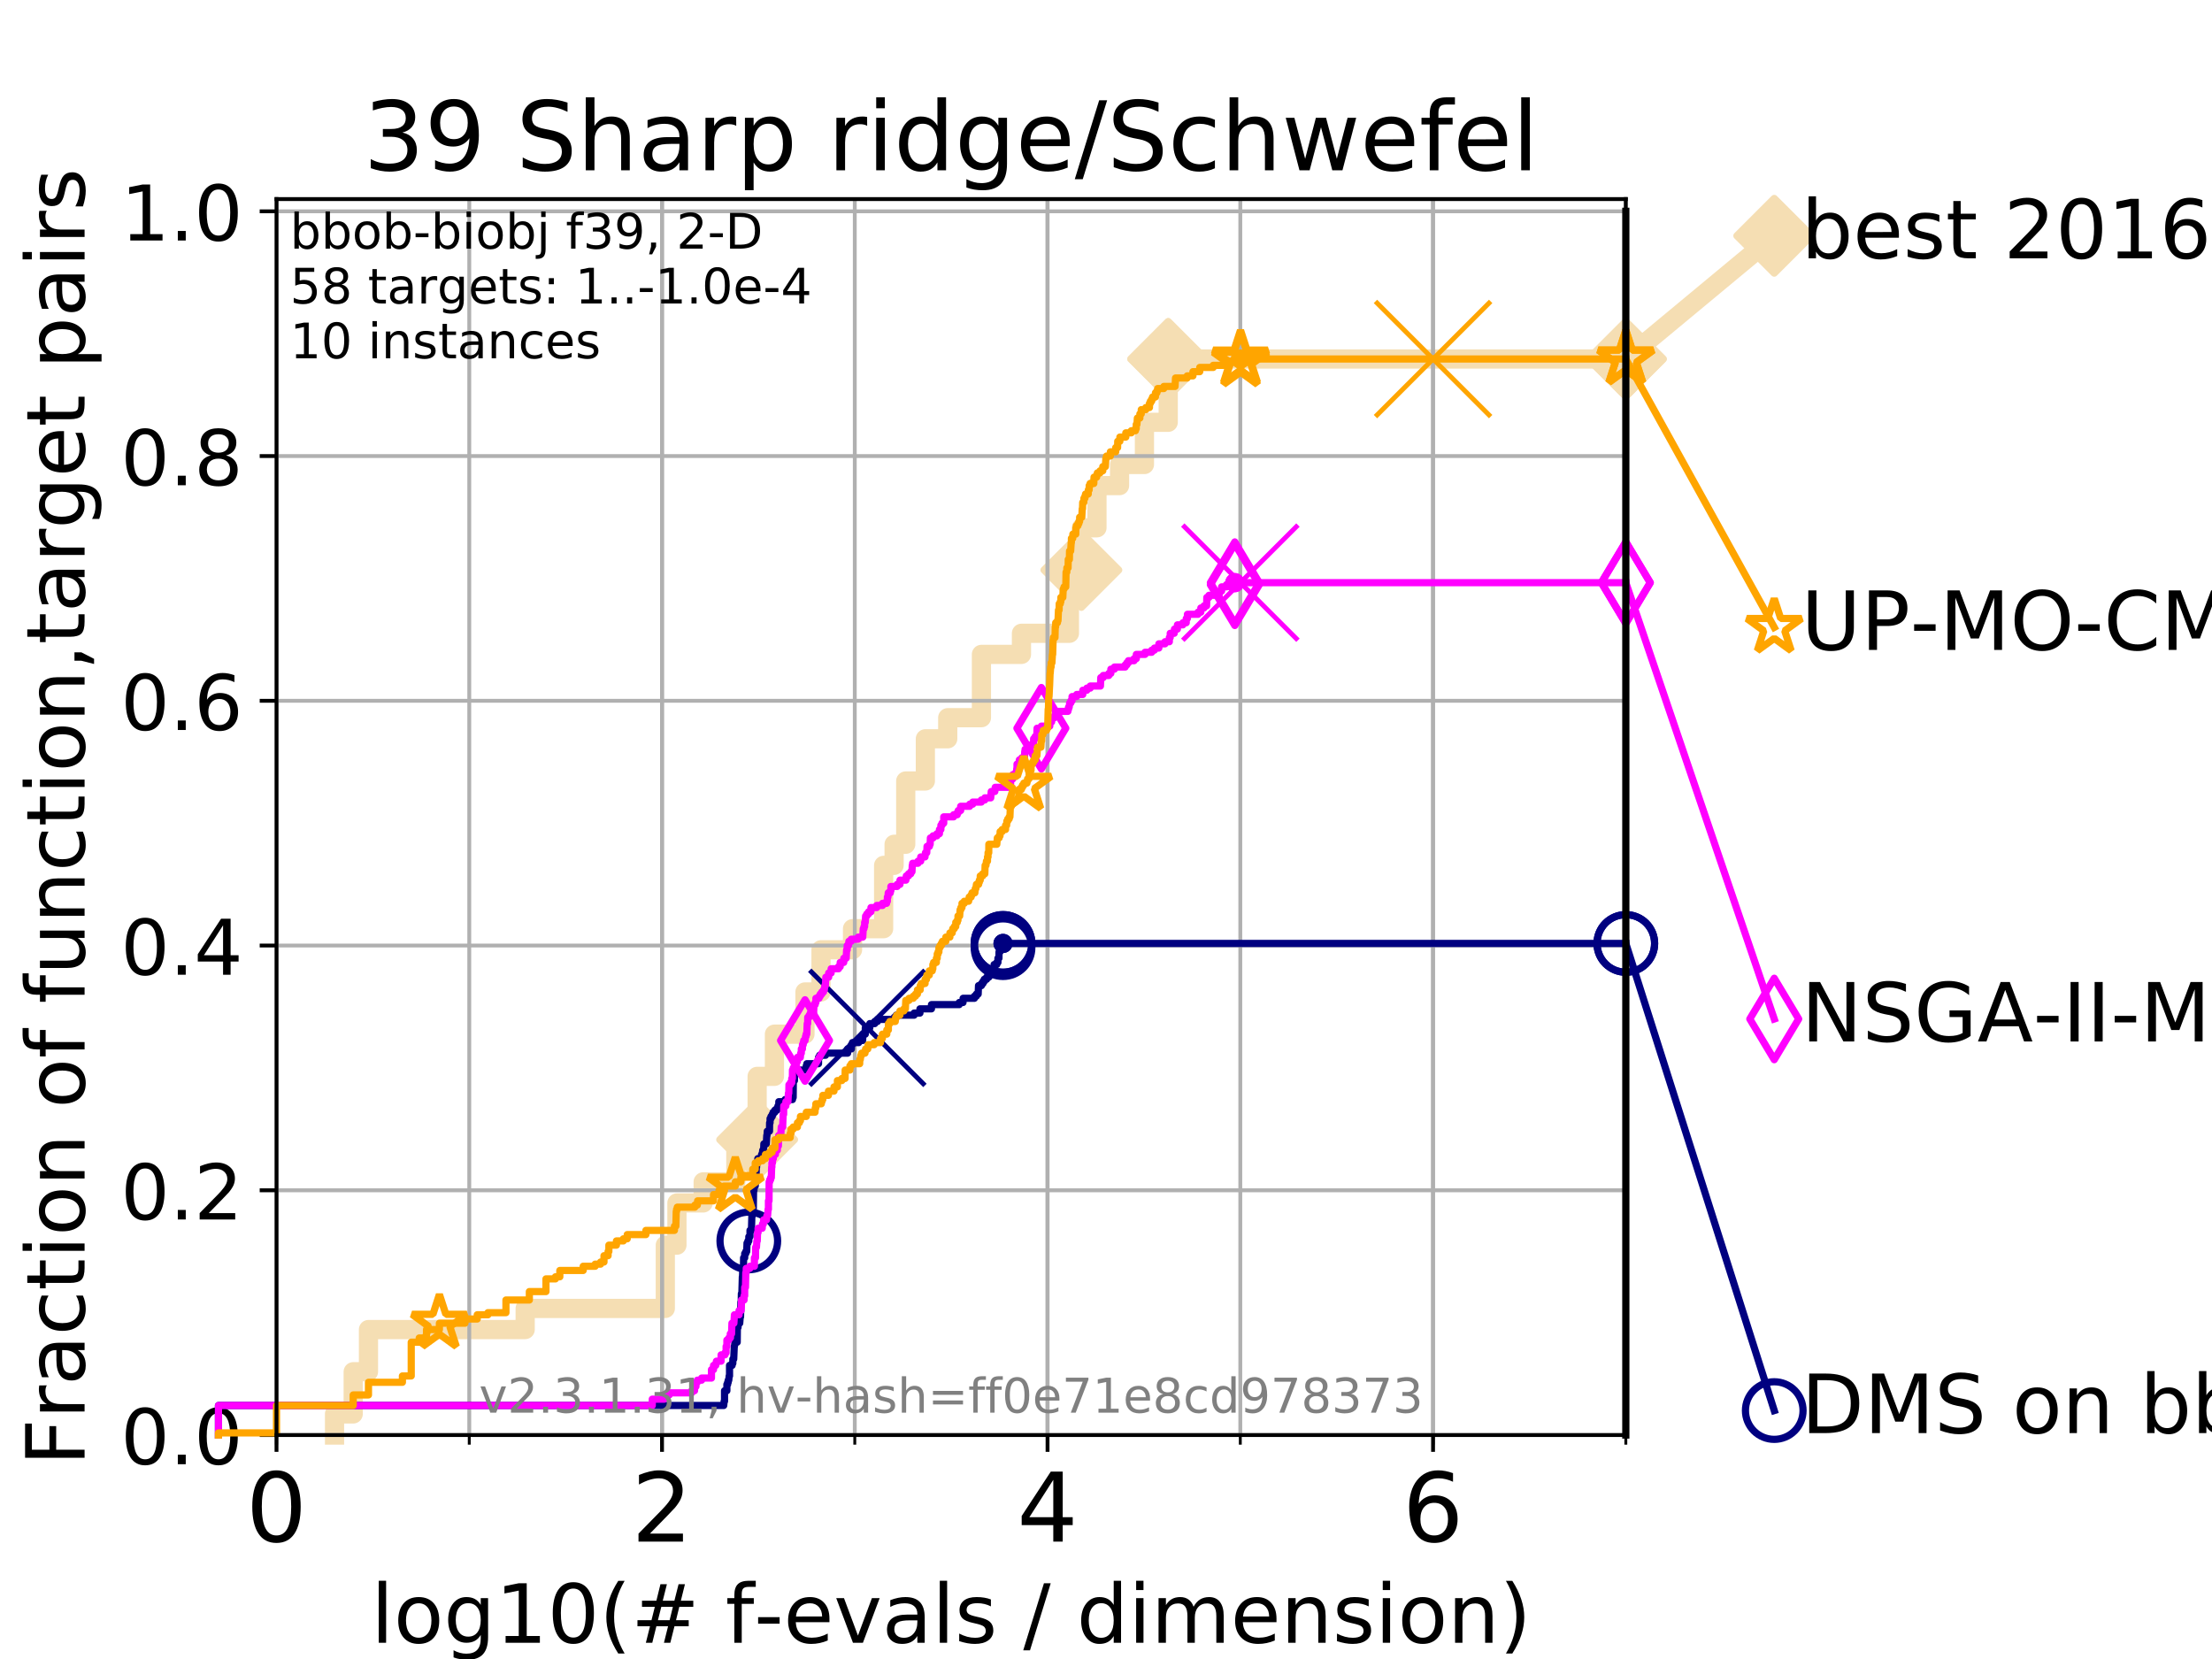 <?xml version="1.0" encoding="utf-8" standalone="no"?>
<!DOCTYPE svg PUBLIC "-//W3C//DTD SVG 1.1//EN"
  "http://www.w3.org/Graphics/SVG/1.1/DTD/svg11.dtd">
<!-- Created with matplotlib (https://matplotlib.org/) -->
<svg height="345.6pt" version="1.1" viewBox="0 0 460.8 345.6" width="460.8pt" xmlns="http://www.w3.org/2000/svg" xmlns:xlink="http://www.w3.org/1999/xlink">
 <defs>
  <style type="text/css">
*{stroke-linecap:butt;stroke-linejoin:round;}
  </style>
 </defs>
 <g id="figure_1">
  <g id="patch_1">
   <path d="M 0 345.6 
L 460.8 345.6 
L 460.8 0 
L 0 0 
z
" style="fill:#ffffff;"/>
  </g>
  <g id="axes_1">
   <g id="patch_2">
    <path d="M 57.6 298.944 
L 338.688 298.944 
L 338.688 41.472 
L 57.6 41.472 
z
" style="fill:#ffffff;"/>
   </g>
   <g id="line2d_1">
    <path d="M 69.688 298.944 
L 69.688 294.549 
L 73.579 294.549 
L 73.579 285.758 
L 76.759 285.758 
L 76.759 276.968 
L 109.402 276.968 
L 109.402 272.573 
L 138.595 272.573 
L 138.595 259.387 
L 141.018 259.387 
L 141.018 250.597 
L 146.485 250.597 
L 146.485 246.201 
L 153.287 246.201 
L 153.287 237.411 
L 157.726 237.411 
L 157.726 224.225 
L 161.329 224.225 
L 161.329 215.435 
L 167.688 215.435 
L 167.688 206.644 
L 171.03 206.644 
L 171.03 197.854 
L 177.598 197.854 
L 177.598 193.459 
L 184.077 193.459 
L 184.077 180.273 
L 186.257 180.273 
L 186.257 175.878 
L 188.681 175.878 
L 188.681 162.692 
L 192.769 162.692 
L 192.769 153.902 
L 197.43 153.902 
L 197.43 149.507 
L 204.449 149.507 
L 204.449 136.321 
L 212.788 136.321 
L 212.788 131.926 
L 222.782 131.926 
L 222.782 118.74 
L 225.268 118.74 
L 225.268 109.95 
L 228.519 109.95 
L 228.519 101.159 
L 233.226 101.159 
L 233.226 96.764 
L 238.407 96.764 
L 238.407 87.973 
L 243.361 87.973 
L 243.361 74.788 
L 338.688 74.788 
" style="fill:none;stroke:#f5deb3;stroke-linecap:square;stroke-width:4;"/>
   </g>
   <g id="line2d_2">
    <defs>
     <path d="M 0 7.778 
L 7.778 0 
L 0 -7.778 
L -7.778 0 
z
" id="m57573e2db9" style="stroke:#f5deb3;stroke-linejoin:miter;stroke-width:1.5;"/>
    </defs>
    <g>
     <use style="fill:#f5deb3;stroke:#f5deb3;stroke-linejoin:miter;stroke-width:1.5;" x="157.726" xlink:href="#m57573e2db9" y="237.411"/>
     <use style="fill:#f5deb3;stroke:#f5deb3;stroke-linejoin:miter;stroke-width:1.5;" x="225.268" xlink:href="#m57573e2db9" y="118.74"/>
     <use style="fill:#f5deb3;stroke:#f5deb3;stroke-linejoin:miter;stroke-width:1.5;" x="243.361" xlink:href="#m57573e2db9" y="74.788"/>
     <use style="fill:#f5deb3;stroke:#f5deb3;stroke-linejoin:miter;stroke-width:1.5;" x="243.361" xlink:href="#m57573e2db9" y="74.788"/>
     <use style="fill:#f5deb3;stroke:#f5deb3;stroke-linejoin:miter;stroke-width:1.5;" x="338.688" xlink:href="#m57573e2db9" y="74.788"/>
    </g>
   </g>
   <g id="line2d_3">
    <path style="fill:none;stroke:#f5deb3;stroke-linecap:square;stroke-width:4;"/>
    <g/>
   </g>
   <g id="line2d_4">
    <path d="M 338.688 74.788 
L 369.608 49.12 
" style="fill:none;stroke:#f5deb3;stroke-linecap:square;stroke-width:4;"/>
    <g>
     <use style="fill:#f5deb3;stroke:#f5deb3;stroke-linejoin:miter;stroke-width:1.5;" x="338.688" xlink:href="#m57573e2db9" y="74.788"/>
     <use style="fill:#f5deb3;stroke:#f5deb3;stroke-linejoin:miter;stroke-width:1.5;" x="369.608" xlink:href="#m57573e2db9" y="49.12"/>
    </g>
   </g>
   <g id="matplotlib.axis_1">
    <g id="xtick_1">
     <g id="line2d_5">
      <path clip-path="url(#p7fdf390b47)" d="M 57.6 298.944 
L 57.6 41.472 
" style="fill:none;stroke:#b0b0b0;stroke-linecap:square;stroke-width:0.8;"/>
     </g>
     <g id="line2d_6">
      <defs>
       <path d="M 0 0 
L 0 3.5 
" id="m3fa440cbe0" style="stroke:#000000;stroke-width:0.8;"/>
      </defs>
      <g>
       <use style="stroke:#000000;stroke-width:0.8;" x="57.6" xlink:href="#m3fa440cbe0" y="298.944"/>
      </g>
     </g>
     <g id="text_1">
      <!-- 0 -->
      <defs>
       <path d="M 31.781 66.406 
Q 24.172 66.406 20.328 58.906 
Q 16.5 51.422 16.5 36.375 
Q 16.5 21.391 20.328 13.891 
Q 24.172 6.391 31.781 6.391 
Q 39.453 6.391 43.281 13.891 
Q 47.125 21.391 47.125 36.375 
Q 47.125 51.422 43.281 58.906 
Q 39.453 66.406 31.781 66.406 
z
M 31.781 74.219 
Q 44.047 74.219 50.516 64.516 
Q 56.984 54.828 56.984 36.375 
Q 56.984 17.969 50.516 8.266 
Q 44.047 -1.422 31.781 -1.422 
Q 19.531 -1.422 13.062 8.266 
Q 6.594 17.969 6.594 36.375 
Q 6.594 54.828 13.062 64.516 
Q 19.531 74.219 31.781 74.219 
z
" id="DejaVuSans-48"/>
      </defs>
      <g transform="translate(51.237 321.141)scale(0.2 -0.2)">
       <use xlink:href="#DejaVuSans-48"/>
      </g>
     </g>
    </g>
    <g id="xtick_2">
     <g id="line2d_7">
      <path clip-path="url(#p7fdf390b47)" d="M 137.911 298.944 
L 137.911 41.472 
" style="fill:none;stroke:#b0b0b0;stroke-linecap:square;stroke-width:0.8;"/>
     </g>
     <g id="line2d_8">
      <g>
       <use style="stroke:#000000;stroke-width:0.8;" x="137.911" xlink:href="#m3fa440cbe0" y="298.944"/>
      </g>
     </g>
     <g id="text_2">
      <!-- 2 -->
      <defs>
       <path d="M 19.188 8.297 
L 53.609 8.297 
L 53.609 0 
L 7.328 0 
L 7.328 8.297 
Q 12.938 14.109 22.625 23.891 
Q 32.328 33.688 34.812 36.531 
Q 39.547 41.844 41.422 45.531 
Q 43.312 49.219 43.312 52.781 
Q 43.312 58.594 39.234 62.25 
Q 35.156 65.922 28.609 65.922 
Q 23.969 65.922 18.812 64.312 
Q 13.672 62.703 7.812 59.422 
L 7.812 69.391 
Q 13.766 71.781 18.938 73 
Q 24.125 74.219 28.422 74.219 
Q 39.75 74.219 46.484 68.547 
Q 53.219 62.891 53.219 53.422 
Q 53.219 48.922 51.531 44.891 
Q 49.859 40.875 45.406 35.406 
Q 44.188 33.984 37.641 27.219 
Q 31.109 20.453 19.188 8.297 
z
" id="DejaVuSans-50"/>
      </defs>
      <g transform="translate(131.548 321.141)scale(0.2 -0.2)">
       <use xlink:href="#DejaVuSans-50"/>
      </g>
     </g>
    </g>
    <g id="xtick_3">
     <g id="line2d_9">
      <path clip-path="url(#p7fdf390b47)" d="M 218.222 298.944 
L 218.222 41.472 
" style="fill:none;stroke:#b0b0b0;stroke-linecap:square;stroke-width:0.8;"/>
     </g>
     <g id="line2d_10">
      <g>
       <use style="stroke:#000000;stroke-width:0.8;" x="218.222" xlink:href="#m3fa440cbe0" y="298.944"/>
      </g>
     </g>
     <g id="text_3">
      <!-- 4 -->
      <defs>
       <path d="M 37.797 64.312 
L 12.891 25.391 
L 37.797 25.391 
z
M 35.203 72.906 
L 47.609 72.906 
L 47.609 25.391 
L 58.016 25.391 
L 58.016 17.188 
L 47.609 17.188 
L 47.609 0 
L 37.797 0 
L 37.797 17.188 
L 4.891 17.188 
L 4.891 26.703 
z
" id="DejaVuSans-52"/>
      </defs>
      <g transform="translate(211.859 321.141)scale(0.2 -0.2)">
       <use xlink:href="#DejaVuSans-52"/>
      </g>
     </g>
    </g>
    <g id="xtick_4">
     <g id="line2d_11">
      <path clip-path="url(#p7fdf390b47)" d="M 298.533 298.944 
L 298.533 41.472 
" style="fill:none;stroke:#b0b0b0;stroke-linecap:square;stroke-width:0.8;"/>
     </g>
     <g id="line2d_12">
      <g>
       <use style="stroke:#000000;stroke-width:0.8;" x="298.533" xlink:href="#m3fa440cbe0" y="298.944"/>
      </g>
     </g>
     <g id="text_4">
      <!-- 6 -->
      <defs>
       <path d="M 33.016 40.375 
Q 26.375 40.375 22.484 35.828 
Q 18.609 31.297 18.609 23.391 
Q 18.609 15.531 22.484 10.953 
Q 26.375 6.391 33.016 6.391 
Q 39.656 6.391 43.531 10.953 
Q 47.406 15.531 47.406 23.391 
Q 47.406 31.297 43.531 35.828 
Q 39.656 40.375 33.016 40.375 
z
M 52.594 71.297 
L 52.594 62.312 
Q 48.875 64.062 45.094 64.984 
Q 41.312 65.922 37.594 65.922 
Q 27.828 65.922 22.672 59.328 
Q 17.531 52.734 16.797 39.406 
Q 19.672 43.656 24.016 45.922 
Q 28.375 48.188 33.594 48.188 
Q 44.578 48.188 50.953 41.516 
Q 57.328 34.859 57.328 23.391 
Q 57.328 12.156 50.688 5.359 
Q 44.047 -1.422 33.016 -1.422 
Q 20.359 -1.422 13.672 8.266 
Q 6.984 17.969 6.984 36.375 
Q 6.984 53.656 15.188 63.938 
Q 23.391 74.219 37.203 74.219 
Q 40.922 74.219 44.703 73.484 
Q 48.484 72.75 52.594 71.297 
z
" id="DejaVuSans-54"/>
      </defs>
      <g transform="translate(292.17 321.141)scale(0.2 -0.2)">
       <use xlink:href="#DejaVuSans-54"/>
      </g>
     </g>
    </g>
    <g id="xtick_5">
     <g id="line2d_13">
      <path clip-path="url(#p7fdf390b47)" d="M 57.6 298.944 
L 57.6 41.472 
" style="fill:none;stroke:#b0b0b0;stroke-linecap:square;stroke-width:0.8;"/>
     </g>
     <g id="line2d_14">
      <defs>
       <path d="M 0 0 
L 0 2 
" id="m1b9acd9fb5" style="stroke:#000000;stroke-width:0.6;"/>
      </defs>
      <g>
       <use style="stroke:#000000;stroke-width:0.6;" x="57.6" xlink:href="#m1b9acd9fb5" y="298.944"/>
      </g>
     </g>
    </g>
    <g id="xtick_6">
     <g id="line2d_15">
      <path clip-path="url(#p7fdf390b47)" d="M 97.755 298.944 
L 97.755 41.472 
" style="fill:none;stroke:#b0b0b0;stroke-linecap:square;stroke-width:0.8;"/>
     </g>
     <g id="line2d_16">
      <g>
       <use style="stroke:#000000;stroke-width:0.6;" x="97.755" xlink:href="#m1b9acd9fb5" y="298.944"/>
      </g>
     </g>
    </g>
    <g id="xtick_7">
     <g id="line2d_17">
      <path clip-path="url(#p7fdf390b47)" d="M 137.911 298.944 
L 137.911 41.472 
" style="fill:none;stroke:#b0b0b0;stroke-linecap:square;stroke-width:0.8;"/>
     </g>
     <g id="line2d_18">
      <g>
       <use style="stroke:#000000;stroke-width:0.6;" x="137.911" xlink:href="#m1b9acd9fb5" y="298.944"/>
      </g>
     </g>
    </g>
    <g id="xtick_8">
     <g id="line2d_19">
      <path clip-path="url(#p7fdf390b47)" d="M 178.066 298.944 
L 178.066 41.472 
" style="fill:none;stroke:#b0b0b0;stroke-linecap:square;stroke-width:0.8;"/>
     </g>
     <g id="line2d_20">
      <g>
       <use style="stroke:#000000;stroke-width:0.6;" x="178.066" xlink:href="#m1b9acd9fb5" y="298.944"/>
      </g>
     </g>
    </g>
    <g id="xtick_9">
     <g id="line2d_21">
      <path clip-path="url(#p7fdf390b47)" d="M 218.222 298.944 
L 218.222 41.472 
" style="fill:none;stroke:#b0b0b0;stroke-linecap:square;stroke-width:0.8;"/>
     </g>
     <g id="line2d_22">
      <g>
       <use style="stroke:#000000;stroke-width:0.6;" x="218.222" xlink:href="#m1b9acd9fb5" y="298.944"/>
      </g>
     </g>
    </g>
    <g id="xtick_10">
     <g id="line2d_23">
      <path clip-path="url(#p7fdf390b47)" d="M 258.377 298.944 
L 258.377 41.472 
" style="fill:none;stroke:#b0b0b0;stroke-linecap:square;stroke-width:0.8;"/>
     </g>
     <g id="line2d_24">
      <g>
       <use style="stroke:#000000;stroke-width:0.6;" x="258.377" xlink:href="#m1b9acd9fb5" y="298.944"/>
      </g>
     </g>
    </g>
    <g id="xtick_11">
     <g id="line2d_25">
      <path clip-path="url(#p7fdf390b47)" d="M 298.533 298.944 
L 298.533 41.472 
" style="fill:none;stroke:#b0b0b0;stroke-linecap:square;stroke-width:0.8;"/>
     </g>
     <g id="line2d_26">
      <g>
       <use style="stroke:#000000;stroke-width:0.6;" x="298.533" xlink:href="#m1b9acd9fb5" y="298.944"/>
      </g>
     </g>
    </g>
    <g id="xtick_12">
     <g id="line2d_27">
      <path clip-path="url(#p7fdf390b47)" d="M 338.688 298.944 
L 338.688 41.472 
" style="fill:none;stroke:#b0b0b0;stroke-linecap:square;stroke-width:0.8;"/>
     </g>
     <g id="line2d_28">
      <g>
       <use style="stroke:#000000;stroke-width:0.6;" x="338.688" xlink:href="#m1b9acd9fb5" y="298.944"/>
      </g>
     </g>
    </g>
    <g id="text_5">
     <!-- log10(# f-evals / dimension) -->
     <defs>
      <path d="M 9.422 75.984 
L 18.406 75.984 
L 18.406 0 
L 9.422 0 
z
" id="DejaVuSans-108"/>
      <path d="M 30.609 48.391 
Q 23.391 48.391 19.188 42.75 
Q 14.984 37.109 14.984 27.297 
Q 14.984 17.484 19.156 11.844 
Q 23.344 6.203 30.609 6.203 
Q 37.797 6.203 41.984 11.859 
Q 46.188 17.531 46.188 27.297 
Q 46.188 37.016 41.984 42.703 
Q 37.797 48.391 30.609 48.391 
z
M 30.609 56 
Q 42.328 56 49.016 48.375 
Q 55.719 40.766 55.719 27.297 
Q 55.719 13.875 49.016 6.219 
Q 42.328 -1.422 30.609 -1.422 
Q 18.844 -1.422 12.172 6.219 
Q 5.516 13.875 5.516 27.297 
Q 5.516 40.766 12.172 48.375 
Q 18.844 56 30.609 56 
z
" id="DejaVuSans-111"/>
      <path d="M 45.406 27.984 
Q 45.406 37.75 41.375 43.109 
Q 37.359 48.484 30.078 48.484 
Q 22.859 48.484 18.828 43.109 
Q 14.797 37.75 14.797 27.984 
Q 14.797 18.266 18.828 12.891 
Q 22.859 7.516 30.078 7.516 
Q 37.359 7.516 41.375 12.891 
Q 45.406 18.266 45.406 27.984 
z
M 54.391 6.781 
Q 54.391 -7.172 48.188 -13.984 
Q 42 -20.797 29.203 -20.797 
Q 24.469 -20.797 20.266 -20.094 
Q 16.062 -19.391 12.109 -17.922 
L 12.109 -9.188 
Q 16.062 -11.328 19.922 -12.344 
Q 23.781 -13.375 27.781 -13.375 
Q 36.625 -13.375 41.016 -8.766 
Q 45.406 -4.156 45.406 5.172 
L 45.406 9.625 
Q 42.625 4.781 38.281 2.391 
Q 33.938 0 27.875 0 
Q 17.828 0 11.672 7.656 
Q 5.516 15.328 5.516 27.984 
Q 5.516 40.672 11.672 48.328 
Q 17.828 56 27.875 56 
Q 33.938 56 38.281 53.609 
Q 42.625 51.219 45.406 46.391 
L 45.406 54.688 
L 54.391 54.688 
z
" id="DejaVuSans-103"/>
      <path d="M 12.406 8.297 
L 28.516 8.297 
L 28.516 63.922 
L 10.984 60.406 
L 10.984 69.391 
L 28.422 72.906 
L 38.281 72.906 
L 38.281 8.297 
L 54.391 8.297 
L 54.391 0 
L 12.406 0 
z
" id="DejaVuSans-49"/>
      <path d="M 31 75.875 
Q 24.469 64.656 21.281 53.656 
Q 18.109 42.672 18.109 31.391 
Q 18.109 20.125 21.312 9.062 
Q 24.516 -2 31 -13.188 
L 23.188 -13.188 
Q 15.875 -1.703 12.234 9.375 
Q 8.594 20.453 8.594 31.391 
Q 8.594 42.281 12.203 53.312 
Q 15.828 64.359 23.188 75.875 
z
" id="DejaVuSans-40"/>
      <path d="M 51.125 44 
L 36.922 44 
L 32.812 27.688 
L 47.125 27.688 
z
M 43.797 71.781 
L 38.719 51.516 
L 52.984 51.516 
L 58.109 71.781 
L 65.922 71.781 
L 60.891 51.516 
L 76.125 51.516 
L 76.125 44 
L 58.984 44 
L 54.984 27.688 
L 70.516 27.688 
L 70.516 20.219 
L 53.078 20.219 
L 48 0 
L 40.188 0 
L 45.219 20.219 
L 30.906 20.219 
L 25.875 0 
L 18.016 0 
L 23.094 20.219 
L 7.719 20.219 
L 7.719 27.688 
L 24.906 27.688 
L 29 44 
L 13.281 44 
L 13.281 51.516 
L 30.906 51.516 
L 35.891 71.781 
z
" id="DejaVuSans-35"/>
      <path id="DejaVuSans-32"/>
      <path d="M 37.109 75.984 
L 37.109 68.5 
L 28.516 68.5 
Q 23.688 68.5 21.797 66.547 
Q 19.922 64.594 19.922 59.516 
L 19.922 54.688 
L 34.719 54.688 
L 34.719 47.703 
L 19.922 47.703 
L 19.922 0 
L 10.891 0 
L 10.891 47.703 
L 2.297 47.703 
L 2.297 54.688 
L 10.891 54.688 
L 10.891 58.5 
Q 10.891 67.625 15.141 71.797 
Q 19.391 75.984 28.609 75.984 
z
" id="DejaVuSans-102"/>
      <path d="M 4.891 31.391 
L 31.203 31.391 
L 31.203 23.391 
L 4.891 23.391 
z
" id="DejaVuSans-45"/>
      <path d="M 56.203 29.594 
L 56.203 25.203 
L 14.891 25.203 
Q 15.484 15.922 20.484 11.062 
Q 25.484 6.203 34.422 6.203 
Q 39.594 6.203 44.453 7.469 
Q 49.312 8.734 54.109 11.281 
L 54.109 2.781 
Q 49.266 0.734 44.188 -0.344 
Q 39.109 -1.422 33.891 -1.422 
Q 20.797 -1.422 13.156 6.188 
Q 5.516 13.812 5.516 26.812 
Q 5.516 40.234 12.766 48.109 
Q 20.016 56 32.328 56 
Q 43.359 56 49.781 48.891 
Q 56.203 41.797 56.203 29.594 
z
M 47.219 32.234 
Q 47.125 39.594 43.094 43.984 
Q 39.062 48.391 32.422 48.391 
Q 24.906 48.391 20.391 44.141 
Q 15.875 39.891 15.188 32.172 
z
" id="DejaVuSans-101"/>
      <path d="M 2.984 54.688 
L 12.5 54.688 
L 29.594 8.797 
L 46.688 54.688 
L 56.203 54.688 
L 35.688 0 
L 23.484 0 
z
" id="DejaVuSans-118"/>
      <path d="M 34.281 27.484 
Q 23.391 27.484 19.188 25 
Q 14.984 22.516 14.984 16.5 
Q 14.984 11.719 18.141 8.906 
Q 21.297 6.109 26.703 6.109 
Q 34.188 6.109 38.703 11.406 
Q 43.219 16.703 43.219 25.484 
L 43.219 27.484 
z
M 52.203 31.203 
L 52.203 0 
L 43.219 0 
L 43.219 8.297 
Q 40.141 3.328 35.547 0.953 
Q 30.953 -1.422 24.312 -1.422 
Q 15.922 -1.422 10.953 3.297 
Q 6 8.016 6 15.922 
Q 6 25.141 12.172 29.828 
Q 18.359 34.516 30.609 34.516 
L 43.219 34.516 
L 43.219 35.406 
Q 43.219 41.609 39.141 45 
Q 35.062 48.391 27.688 48.391 
Q 23 48.391 18.547 47.266 
Q 14.109 46.141 10.016 43.891 
L 10.016 52.203 
Q 14.938 54.109 19.578 55.047 
Q 24.219 56 28.609 56 
Q 40.484 56 46.344 49.844 
Q 52.203 43.703 52.203 31.203 
z
" id="DejaVuSans-97"/>
      <path d="M 44.281 53.078 
L 44.281 44.578 
Q 40.484 46.531 36.375 47.5 
Q 32.281 48.484 27.875 48.484 
Q 21.188 48.484 17.844 46.438 
Q 14.5 44.391 14.5 40.281 
Q 14.5 37.156 16.891 35.375 
Q 19.281 33.594 26.516 31.984 
L 29.594 31.297 
Q 39.156 29.25 43.188 25.516 
Q 47.219 21.781 47.219 15.094 
Q 47.219 7.469 41.188 3.016 
Q 35.156 -1.422 24.609 -1.422 
Q 20.219 -1.422 15.453 -0.562 
Q 10.688 0.297 5.422 2 
L 5.422 11.281 
Q 10.406 8.688 15.234 7.391 
Q 20.062 6.109 24.812 6.109 
Q 31.156 6.109 34.562 8.281 
Q 37.984 10.453 37.984 14.406 
Q 37.984 18.062 35.516 20.016 
Q 33.062 21.969 24.703 23.781 
L 21.578 24.516 
Q 13.234 26.266 9.516 29.906 
Q 5.812 33.547 5.812 39.891 
Q 5.812 47.609 11.281 51.797 
Q 16.75 56 26.812 56 
Q 31.781 56 36.172 55.266 
Q 40.578 54.547 44.281 53.078 
z
" id="DejaVuSans-115"/>
      <path d="M 25.391 72.906 
L 33.688 72.906 
L 8.297 -9.281 
L 0 -9.281 
z
" id="DejaVuSans-47"/>
      <path d="M 45.406 46.391 
L 45.406 75.984 
L 54.391 75.984 
L 54.391 0 
L 45.406 0 
L 45.406 8.203 
Q 42.578 3.328 38.25 0.953 
Q 33.938 -1.422 27.875 -1.422 
Q 17.969 -1.422 11.734 6.484 
Q 5.516 14.406 5.516 27.297 
Q 5.516 40.188 11.734 48.094 
Q 17.969 56 27.875 56 
Q 33.938 56 38.25 53.625 
Q 42.578 51.266 45.406 46.391 
z
M 14.797 27.297 
Q 14.797 17.391 18.875 11.75 
Q 22.953 6.109 30.078 6.109 
Q 37.203 6.109 41.297 11.75 
Q 45.406 17.391 45.406 27.297 
Q 45.406 37.203 41.297 42.844 
Q 37.203 48.484 30.078 48.484 
Q 22.953 48.484 18.875 42.844 
Q 14.797 37.203 14.797 27.297 
z
" id="DejaVuSans-100"/>
      <path d="M 9.422 54.688 
L 18.406 54.688 
L 18.406 0 
L 9.422 0 
z
M 9.422 75.984 
L 18.406 75.984 
L 18.406 64.594 
L 9.422 64.594 
z
" id="DejaVuSans-105"/>
      <path d="M 52 44.188 
Q 55.375 50.25 60.062 53.125 
Q 64.75 56 71.094 56 
Q 79.641 56 84.281 50.016 
Q 88.922 44.047 88.922 33.016 
L 88.922 0 
L 79.891 0 
L 79.891 32.719 
Q 79.891 40.578 77.094 44.375 
Q 74.312 48.188 68.609 48.188 
Q 61.625 48.188 57.562 43.547 
Q 53.516 38.922 53.516 30.906 
L 53.516 0 
L 44.484 0 
L 44.484 32.719 
Q 44.484 40.625 41.703 44.406 
Q 38.922 48.188 33.109 48.188 
Q 26.219 48.188 22.156 43.531 
Q 18.109 38.875 18.109 30.906 
L 18.109 0 
L 9.078 0 
L 9.078 54.688 
L 18.109 54.688 
L 18.109 46.188 
Q 21.188 51.219 25.484 53.609 
Q 29.781 56 35.688 56 
Q 41.656 56 45.828 52.969 
Q 50 49.953 52 44.188 
z
" id="DejaVuSans-109"/>
      <path d="M 54.891 33.016 
L 54.891 0 
L 45.906 0 
L 45.906 32.719 
Q 45.906 40.484 42.875 44.328 
Q 39.844 48.188 33.797 48.188 
Q 26.516 48.188 22.312 43.547 
Q 18.109 38.922 18.109 30.906 
L 18.109 0 
L 9.078 0 
L 9.078 54.688 
L 18.109 54.688 
L 18.109 46.188 
Q 21.344 51.125 25.703 53.562 
Q 30.078 56 35.797 56 
Q 45.219 56 50.047 50.172 
Q 54.891 44.344 54.891 33.016 
z
" id="DejaVuSans-110"/>
      <path d="M 8.016 75.875 
L 15.828 75.875 
Q 23.141 64.359 26.781 53.312 
Q 30.422 42.281 30.422 31.391 
Q 30.422 20.453 26.781 9.375 
Q 23.141 -1.703 15.828 -13.188 
L 8.016 -13.188 
Q 14.5 -2 17.703 9.062 
Q 20.906 20.125 20.906 31.391 
Q 20.906 42.672 17.703 53.656 
Q 14.5 64.656 8.016 75.875 
z
" id="DejaVuSans-41"/>
     </defs>
     <g transform="translate(77.303 342.218)scale(0.17 -0.17)">
      <use xlink:href="#DejaVuSans-108"/>
      <use x="27.783" xlink:href="#DejaVuSans-111"/>
      <use x="88.965" xlink:href="#DejaVuSans-103"/>
      <use x="152.441" xlink:href="#DejaVuSans-49"/>
      <use x="216.064" xlink:href="#DejaVuSans-48"/>
      <use x="279.688" xlink:href="#DejaVuSans-40"/>
      <use x="318.701" xlink:href="#DejaVuSans-35"/>
      <use x="402.49" xlink:href="#DejaVuSans-32"/>
      <use x="434.277" xlink:href="#DejaVuSans-102"/>
      <use x="469.404" xlink:href="#DejaVuSans-45"/>
      <use x="505.488" xlink:href="#DejaVuSans-101"/>
      <use x="567.012" xlink:href="#DejaVuSans-118"/>
      <use x="626.191" xlink:href="#DejaVuSans-97"/>
      <use x="687.471" xlink:href="#DejaVuSans-108"/>
      <use x="715.254" xlink:href="#DejaVuSans-115"/>
      <use x="767.354" xlink:href="#DejaVuSans-32"/>
      <use x="799.141" xlink:href="#DejaVuSans-47"/>
      <use x="832.832" xlink:href="#DejaVuSans-32"/>
      <use x="864.619" xlink:href="#DejaVuSans-100"/>
      <use x="928.096" xlink:href="#DejaVuSans-105"/>
      <use x="955.879" xlink:href="#DejaVuSans-109"/>
      <use x="1053.291" xlink:href="#DejaVuSans-101"/>
      <use x="1114.814" xlink:href="#DejaVuSans-110"/>
      <use x="1178.193" xlink:href="#DejaVuSans-115"/>
      <use x="1230.293" xlink:href="#DejaVuSans-105"/>
      <use x="1258.076" xlink:href="#DejaVuSans-111"/>
      <use x="1319.258" xlink:href="#DejaVuSans-110"/>
      <use x="1382.637" xlink:href="#DejaVuSans-41"/>
     </g>
    </g>
   </g>
   <g id="matplotlib.axis_2">
    <g id="ytick_1">
     <g id="line2d_29">
      <path clip-path="url(#p7fdf390b47)" d="M 57.6 298.944 
L 338.688 298.944 
" style="fill:none;stroke:#b0b0b0;stroke-linecap:square;stroke-width:0.8;"/>
     </g>
     <g id="line2d_30">
      <defs>
       <path d="M 0 0 
L -3.5 0 
" id="m1d7d24b6c5" style="stroke:#000000;stroke-width:0.8;"/>
      </defs>
      <g>
       <use style="stroke:#000000;stroke-width:0.8;" x="57.6" xlink:href="#m1d7d24b6c5" y="298.944"/>
      </g>
     </g>
     <g id="text_6">
      <!-- 0.0 -->
      <defs>
       <path d="M 10.688 12.406 
L 21 12.406 
L 21 0 
L 10.688 0 
z
" id="DejaVuSans-46"/>
      </defs>
      <g transform="translate(25.155 305.023)scale(0.16 -0.16)">
       <use xlink:href="#DejaVuSans-48"/>
       <use x="63.623" xlink:href="#DejaVuSans-46"/>
       <use x="95.41" xlink:href="#DejaVuSans-48"/>
      </g>
     </g>
    </g>
    <g id="ytick_2">
     <g id="line2d_31">
      <path clip-path="url(#p7fdf390b47)" d="M 57.6 247.959 
L 338.688 247.959 
" style="fill:none;stroke:#b0b0b0;stroke-linecap:square;stroke-width:0.8;"/>
     </g>
     <g id="line2d_32">
      <g>
       <use style="stroke:#000000;stroke-width:0.8;" x="57.6" xlink:href="#m1d7d24b6c5" y="247.959"/>
      </g>
     </g>
     <g id="text_7">
      <!-- 0.2 -->
      <g transform="translate(25.155 254.038)scale(0.16 -0.16)">
       <use xlink:href="#DejaVuSans-48"/>
       <use x="63.623" xlink:href="#DejaVuSans-46"/>
       <use x="95.41" xlink:href="#DejaVuSans-50"/>
      </g>
     </g>
    </g>
    <g id="ytick_3">
     <g id="line2d_33">
      <path clip-path="url(#p7fdf390b47)" d="M 57.6 196.975 
L 338.688 196.975 
" style="fill:none;stroke:#b0b0b0;stroke-linecap:square;stroke-width:0.8;"/>
     </g>
     <g id="line2d_34">
      <g>
       <use style="stroke:#000000;stroke-width:0.8;" x="57.6" xlink:href="#m1d7d24b6c5" y="196.975"/>
      </g>
     </g>
     <g id="text_8">
      <!-- 0.4 -->
      <g transform="translate(25.155 203.054)scale(0.16 -0.16)">
       <use xlink:href="#DejaVuSans-48"/>
       <use x="63.623" xlink:href="#DejaVuSans-46"/>
       <use x="95.41" xlink:href="#DejaVuSans-52"/>
      </g>
     </g>
    </g>
    <g id="ytick_4">
     <g id="line2d_35">
      <path clip-path="url(#p7fdf390b47)" d="M 57.6 145.99 
L 338.688 145.99 
" style="fill:none;stroke:#b0b0b0;stroke-linecap:square;stroke-width:0.8;"/>
     </g>
     <g id="line2d_36">
      <g>
       <use style="stroke:#000000;stroke-width:0.8;" x="57.6" xlink:href="#m1d7d24b6c5" y="145.99"/>
      </g>
     </g>
     <g id="text_9">
      <!-- 0.6 -->
      <g transform="translate(25.155 152.069)scale(0.16 -0.16)">
       <use xlink:href="#DejaVuSans-48"/>
       <use x="63.623" xlink:href="#DejaVuSans-46"/>
       <use x="95.41" xlink:href="#DejaVuSans-54"/>
      </g>
     </g>
    </g>
    <g id="ytick_5">
     <g id="line2d_37">
      <path clip-path="url(#p7fdf390b47)" d="M 57.6 95.006 
L 338.688 95.006 
" style="fill:none;stroke:#b0b0b0;stroke-linecap:square;stroke-width:0.8;"/>
     </g>
     <g id="line2d_38">
      <g>
       <use style="stroke:#000000;stroke-width:0.8;" x="57.6" xlink:href="#m1d7d24b6c5" y="95.006"/>
      </g>
     </g>
     <g id="text_10">
      <!-- 0.8 -->
      <defs>
       <path d="M 31.781 34.625 
Q 24.75 34.625 20.719 30.859 
Q 16.703 27.094 16.703 20.516 
Q 16.703 13.922 20.719 10.156 
Q 24.75 6.391 31.781 6.391 
Q 38.812 6.391 42.859 10.172 
Q 46.922 13.969 46.922 20.516 
Q 46.922 27.094 42.891 30.859 
Q 38.875 34.625 31.781 34.625 
z
M 21.922 38.812 
Q 15.578 40.375 12.031 44.719 
Q 8.5 49.078 8.5 55.328 
Q 8.5 64.062 14.719 69.141 
Q 20.953 74.219 31.781 74.219 
Q 42.672 74.219 48.875 69.141 
Q 55.078 64.062 55.078 55.328 
Q 55.078 49.078 51.531 44.719 
Q 48 40.375 41.703 38.812 
Q 48.828 37.156 52.797 32.312 
Q 56.781 27.484 56.781 20.516 
Q 56.781 9.906 50.312 4.234 
Q 43.844 -1.422 31.781 -1.422 
Q 19.734 -1.422 13.25 4.234 
Q 6.781 9.906 6.781 20.516 
Q 6.781 27.484 10.781 32.312 
Q 14.797 37.156 21.922 38.812 
z
M 18.312 54.391 
Q 18.312 48.734 21.844 45.562 
Q 25.391 42.391 31.781 42.391 
Q 38.141 42.391 41.719 45.562 
Q 45.312 48.734 45.312 54.391 
Q 45.312 60.062 41.719 63.234 
Q 38.141 66.406 31.781 66.406 
Q 25.391 66.406 21.844 63.234 
Q 18.312 60.062 18.312 54.391 
z
" id="DejaVuSans-56"/>
      </defs>
      <g transform="translate(25.155 101.085)scale(0.16 -0.16)">
       <use xlink:href="#DejaVuSans-48"/>
       <use x="63.623" xlink:href="#DejaVuSans-46"/>
       <use x="95.41" xlink:href="#DejaVuSans-56"/>
      </g>
     </g>
    </g>
    <g id="ytick_6">
     <g id="line2d_39">
      <path clip-path="url(#p7fdf390b47)" d="M 57.6 44.021 
L 338.688 44.021 
" style="fill:none;stroke:#b0b0b0;stroke-linecap:square;stroke-width:0.8;"/>
     </g>
     <g id="line2d_40">
      <g>
       <use style="stroke:#000000;stroke-width:0.8;" x="57.6" xlink:href="#m1d7d24b6c5" y="44.021"/>
      </g>
     </g>
     <g id="text_11">
      <!-- 1.0 -->
      <g transform="translate(25.155 50.1)scale(0.16 -0.16)">
       <use xlink:href="#DejaVuSans-49"/>
       <use x="63.623" xlink:href="#DejaVuSans-46"/>
       <use x="95.41" xlink:href="#DejaVuSans-48"/>
      </g>
     </g>
    </g>
    <g id="text_12">
     <!-- Fraction of function,target pairs -->
     <defs>
      <path d="M 9.812 72.906 
L 51.703 72.906 
L 51.703 64.594 
L 19.672 64.594 
L 19.672 43.109 
L 48.578 43.109 
L 48.578 34.812 
L 19.672 34.812 
L 19.672 0 
L 9.812 0 
z
" id="DejaVuSans-70"/>
      <path d="M 41.109 46.297 
Q 39.594 47.172 37.812 47.578 
Q 36.031 48 33.891 48 
Q 26.266 48 22.188 43.047 
Q 18.109 38.094 18.109 28.812 
L 18.109 0 
L 9.078 0 
L 9.078 54.688 
L 18.109 54.688 
L 18.109 46.188 
Q 20.953 51.172 25.484 53.578 
Q 30.031 56 36.531 56 
Q 37.453 56 38.578 55.875 
Q 39.703 55.766 41.062 55.516 
z
" id="DejaVuSans-114"/>
      <path d="M 48.781 52.594 
L 48.781 44.188 
Q 44.969 46.297 41.141 47.344 
Q 37.312 48.391 33.406 48.391 
Q 24.656 48.391 19.812 42.844 
Q 14.984 37.312 14.984 27.297 
Q 14.984 17.281 19.812 11.734 
Q 24.656 6.203 33.406 6.203 
Q 37.312 6.203 41.141 7.25 
Q 44.969 8.297 48.781 10.406 
L 48.781 2.094 
Q 45.016 0.344 40.984 -0.531 
Q 36.969 -1.422 32.422 -1.422 
Q 20.062 -1.422 12.781 6.344 
Q 5.516 14.109 5.516 27.297 
Q 5.516 40.672 12.859 48.328 
Q 20.219 56 33.016 56 
Q 37.156 56 41.109 55.141 
Q 45.062 54.297 48.781 52.594 
z
" id="DejaVuSans-99"/>
      <path d="M 18.312 70.219 
L 18.312 54.688 
L 36.812 54.688 
L 36.812 47.703 
L 18.312 47.703 
L 18.312 18.016 
Q 18.312 11.328 20.141 9.422 
Q 21.969 7.516 27.594 7.516 
L 36.812 7.516 
L 36.812 0 
L 27.594 0 
Q 17.188 0 13.234 3.875 
Q 9.281 7.766 9.281 18.016 
L 9.281 47.703 
L 2.688 47.703 
L 2.688 54.688 
L 9.281 54.688 
L 9.281 70.219 
z
" id="DejaVuSans-116"/>
      <path d="M 8.5 21.578 
L 8.5 54.688 
L 17.484 54.688 
L 17.484 21.922 
Q 17.484 14.156 20.5 10.266 
Q 23.531 6.391 29.594 6.391 
Q 36.859 6.391 41.078 11.031 
Q 45.312 15.672 45.312 23.688 
L 45.312 54.688 
L 54.297 54.688 
L 54.297 0 
L 45.312 0 
L 45.312 8.406 
Q 42.047 3.422 37.719 1 
Q 33.406 -1.422 27.688 -1.422 
Q 18.266 -1.422 13.375 4.438 
Q 8.5 10.297 8.5 21.578 
z
M 31.109 56 
z
" id="DejaVuSans-117"/>
      <path d="M 11.719 12.406 
L 22.016 12.406 
L 22.016 4 
L 14.016 -11.625 
L 7.719 -11.625 
L 11.719 4 
z
" id="DejaVuSans-44"/>
      <path d="M 18.109 8.203 
L 18.109 -20.797 
L 9.078 -20.797 
L 9.078 54.688 
L 18.109 54.688 
L 18.109 46.391 
Q 20.953 51.266 25.266 53.625 
Q 29.594 56 35.594 56 
Q 45.562 56 51.781 48.094 
Q 58.016 40.188 58.016 27.297 
Q 58.016 14.406 51.781 6.484 
Q 45.562 -1.422 35.594 -1.422 
Q 29.594 -1.422 25.266 0.953 
Q 20.953 3.328 18.109 8.203 
z
M 48.688 27.297 
Q 48.688 37.203 44.609 42.844 
Q 40.531 48.484 33.406 48.484 
Q 26.266 48.484 22.188 42.844 
Q 18.109 37.203 18.109 27.297 
Q 18.109 17.391 22.188 11.75 
Q 26.266 6.109 33.406 6.109 
Q 40.531 6.109 44.609 11.75 
Q 48.688 17.391 48.688 27.297 
z
" id="DejaVuSans-112"/>
     </defs>
     <g transform="translate(17.62 305.347)rotate(-90)scale(0.17 -0.17)">
      <use xlink:href="#DejaVuSans-70"/>
      <use x="57.41" xlink:href="#DejaVuSans-114"/>
      <use x="98.523" xlink:href="#DejaVuSans-97"/>
      <use x="159.803" xlink:href="#DejaVuSans-99"/>
      <use x="214.783" xlink:href="#DejaVuSans-116"/>
      <use x="253.992" xlink:href="#DejaVuSans-105"/>
      <use x="281.775" xlink:href="#DejaVuSans-111"/>
      <use x="342.957" xlink:href="#DejaVuSans-110"/>
      <use x="406.336" xlink:href="#DejaVuSans-32"/>
      <use x="438.123" xlink:href="#DejaVuSans-111"/>
      <use x="499.305" xlink:href="#DejaVuSans-102"/>
      <use x="534.51" xlink:href="#DejaVuSans-32"/>
      <use x="566.297" xlink:href="#DejaVuSans-102"/>
      <use x="601.502" xlink:href="#DejaVuSans-117"/>
      <use x="664.881" xlink:href="#DejaVuSans-110"/>
      <use x="728.26" xlink:href="#DejaVuSans-99"/>
      <use x="783.24" xlink:href="#DejaVuSans-116"/>
      <use x="822.449" xlink:href="#DejaVuSans-105"/>
      <use x="850.232" xlink:href="#DejaVuSans-111"/>
      <use x="911.414" xlink:href="#DejaVuSans-110"/>
      <use x="974.793" xlink:href="#DejaVuSans-44"/>
      <use x="1006.58" xlink:href="#DejaVuSans-116"/>
      <use x="1045.789" xlink:href="#DejaVuSans-97"/>
      <use x="1107.068" xlink:href="#DejaVuSans-114"/>
      <use x="1148.166" xlink:href="#DejaVuSans-103"/>
      <use x="1211.643" xlink:href="#DejaVuSans-101"/>
      <use x="1273.166" xlink:href="#DejaVuSans-116"/>
      <use x="1312.375" xlink:href="#DejaVuSans-32"/>
      <use x="1344.162" xlink:href="#DejaVuSans-112"/>
      <use x="1407.639" xlink:href="#DejaVuSans-97"/>
      <use x="1468.918" xlink:href="#DejaVuSans-105"/>
      <use x="1496.701" xlink:href="#DejaVuSans-114"/>
      <use x="1537.814" xlink:href="#DejaVuSans-115"/>
     </g>
    </g>
   </g>
   <g id="line2d_41">
    <defs>
     <path d="M 0 1.5 
C 0.398 1.5 0.779 1.342 1.061 1.061 
C 1.342 0.779 1.5 0.398 1.5 0 
C 1.5 -0.398 1.342 -0.779 1.061 -1.061 
C 0.779 -1.342 0.398 -1.5 0 -1.5 
C -0.398 -1.5 -0.779 -1.342 -1.061 -1.061 
C -1.342 -0.779 -1.5 -0.398 -1.5 0 
C -1.5 0.398 -1.342 0.779 -1.061 1.061 
C -0.779 1.342 -0.398 1.5 0 1.5 
z
" id="ma9e1d0e976" style="stroke:#f5deb3;"/>
    </defs>
    <g>
     <use style="fill:#f5deb3;stroke:#f5deb3;" x="243.361" xlink:href="#ma9e1d0e976" y="74.788"/>
     <use style="fill:#f5deb3;stroke:#f5deb3;" x="243.361" xlink:href="#ma9e1d0e976" y="74.788"/>
    </g>
   </g>
   <g id="line2d_42">
    <defs>
     <path d="M 0 1.5 
C 0.398 1.5 0.779 1.342 1.061 1.061 
C 1.342 0.779 1.5 0.398 1.5 0 
C 1.5 -0.398 1.342 -0.779 1.061 -1.061 
C 0.779 -1.342 0.398 -1.5 0 -1.5 
C -0.398 -1.5 -0.779 -1.342 -1.061 -1.061 
C -1.342 -0.779 -1.5 -0.398 -1.5 0 
C -1.5 0.398 -1.342 0.779 -1.061 1.061 
C -0.779 1.342 -0.398 1.5 0 1.5 
z
" id="m1fed7bd54f" style="stroke:#000080;"/>
    </defs>
    <g>
     <use style="fill:#000080;stroke:#000080;" x="208.949" xlink:href="#m1fed7bd54f" y="196.535"/>
     <use style="fill:#000080;stroke:#000080;" x="208.949" xlink:href="#m1fed7bd54f" y="196.535"/>
    </g>
   </g>
   <g id="line2d_43">
    <path d="M 45.512 298.944 
L 45.512 292.791 
L 150.766 292.791 
L 150.85 291.912 
L 150.933 291.912 
L 150.933 289.714 
L 151.422 289.714 
L 151.422 288.395 
L 151.582 288.395 
L 151.582 287.956 
L 151.701 287.956 
L 151.701 287.516 
L 151.819 287.516 
L 151.897 286.637 
L 151.975 286.637 
L 151.975 284.44 
L 152.512 284.44 
L 152.512 284 
L 152.662 284 
L 152.662 283.121 
L 152.848 283.121 
L 152.959 280.484 
L 152.996 280.484 
L 153.106 279.605 
L 153.574 279.605 
L 153.609 276.528 
L 153.75 276.528 
L 153.75 275.649 
L 154.098 275.649 
L 154.201 274.331 
L 154.27 274.331 
L 154.338 271.254 
L 154.406 271.254 
L 154.44 269.496 
L 154.541 269.496 
L 154.641 265.98 
L 154.675 265.98 
L 154.741 264.222 
L 154.874 264.222 
L 154.906 262.024 
L 155.135 262.024 
L 155.135 261.145 
L 155.361 261.145 
L 155.361 260.706 
L 155.552 260.706 
L 155.616 258.947 
L 155.804 258.947 
L 155.804 258.508 
L 155.991 258.508 
L 155.991 257.629 
L 156.236 257.629 
L 156.236 256.31 
L 156.539 256.31 
L 156.628 253.234 
L 156.747 253.234 
L 156.747 251.915 
L 156.924 251.915 
L 156.982 247.959 
L 157.07 247.959 
L 157.07 247.08 
L 157.33 247.08 
L 157.415 245.762 
L 157.472 245.762 
L 157.557 243.125 
L 157.614 243.125 
L 157.614 242.246 
L 157.865 242.246 
L 157.865 241.367 
L 158.653 241.367 
L 158.653 240.488 
L 158.785 240.488 
L 158.89 239.609 
L 159.072 239.609 
L 159.124 238.29 
L 159.633 238.29 
L 159.733 236.532 
L 159.783 236.532 
L 159.833 235.653 
L 160.298 235.653 
L 160.322 233.895 
L 160.418 233.895 
L 160.418 233.016 
L 160.609 233.016 
L 160.609 232.576 
L 160.868 232.576 
L 160.868 232.137 
L 161.054 232.137 
L 161.054 231.697 
L 161.42 231.697 
L 161.42 231.258 
L 161.867 231.258 
L 161.867 230.818 
L 162.065 230.818 
L 162.065 230.379 
L 162.239 230.379 
L 162.239 229.5 
L 163.55 229.5 
L 163.55 229.06 
L 165.084 229.06 
L 165.084 228.62 
L 165.23 228.62 
L 165.266 225.104 
L 165.501 225.104 
L 165.519 223.346 
L 166.117 223.346 
L 166.117 222.907 
L 167.955 222.907 
L 167.955 222.028 
L 168.079 222.028 
L 168.079 221.588 
L 170.513 221.588 
L 170.513 220.27 
L 170.754 220.27 
L 170.754 219.83 
L 171.97 219.83 
L 171.97 219.391 
L 176.574 219.391 
L 176.574 218.511 
L 177.363 218.511 
L 177.363 217.632 
L 177.571 217.632 
L 177.571 217.193 
L 178.892 217.193 
L 178.892 216.753 
L 179.705 216.753 
L 179.752 215.435 
L 180.259 215.435 
L 180.259 214.116 
L 181.195 214.116 
L 181.195 213.237 
L 182.221 213.237 
L 182.221 212.798 
L 182.795 212.798 
L 182.795 212.358 
L 186.295 212.358 
L 186.295 211.919 
L 186.709 211.919 
L 186.709 211.479 
L 190.427 211.479 
L 190.427 211.04 
L 191.641 211.04 
L 191.641 210.161 
L 194.039 210.161 
L 194.039 209.282 
L 199.819 209.282 
L 199.819 208.842 
L 200.612 208.842 
L 200.631 207.963 
L 202.987 207.963 
L 202.987 207.523 
L 203.396 207.523 
L 203.396 207.084 
L 203.771 207.084 
L 203.841 205.326 
L 204.451 205.326 
L 204.451 204.886 
L 204.768 204.886 
L 204.768 204.447 
L 205.036 204.447 
L 205.036 204.007 
L 205.525 204.007 
L 205.525 203.568 
L 206.001 203.568 
L 206.001 203.128 
L 206.404 203.128 
L 206.404 202.249 
L 206.766 202.249 
L 206.766 201.81 
L 207.024 201.81 
L 207.089 200.931 
L 207.646 200.931 
L 207.646 200.491 
L 207.888 200.491 
L 207.888 199.612 
L 208.102 199.612 
L 208.113 198.293 
L 208.322 198.293 
L 208.322 197.854 
L 208.73 197.854 
L 208.73 197.414 
L 208.949 197.414 
L 208.949 196.535 
L 338.688 196.535 
L 338.688 196.535 
" style="fill:none;stroke:#000080;stroke-linecap:square;stroke-width:1.5;"/>
   </g>
   <g id="line2d_44">
    <defs>
     <path d="M 0 6 
C 1.591 6 3.117 5.368 4.243 4.243 
C 5.368 3.117 6 1.591 6 0 
C 6 -1.591 5.368 -3.117 4.243 -4.243 
C 3.117 -5.368 1.591 -6 0 -6 
C -1.591 -6 -3.117 -5.368 -4.243 -4.243 
C -5.368 -3.117 -6 -1.591 -6 0 
C -6 1.591 -5.368 3.117 -4.243 4.243 
C -3.117 5.368 -1.591 6 0 6 
z
" id="m8fb4c00be8" style="stroke:#000080;stroke-width:1.5;"/>
    </defs>
    <g>
     <use style="fill-opacity:0;stroke:#000080;stroke-width:1.5;" x="155.991" xlink:href="#m8fb4c00be8" y="258.508"/>
     <use style="fill-opacity:0;stroke:#000080;stroke-width:1.5;" x="208.949" xlink:href="#m8fb4c00be8" y="197.414"/>
     <use style="fill-opacity:0;stroke:#000080;stroke-width:1.5;" x="208.949" xlink:href="#m8fb4c00be8" y="196.535"/>
     <use style="fill-opacity:0;stroke:#000080;stroke-width:1.5;" x="208.949" xlink:href="#m8fb4c00be8" y="196.535"/>
     <use style="fill-opacity:0;stroke:#000080;stroke-width:1.5;" x="338.688" xlink:href="#m8fb4c00be8" y="196.535"/>
    </g>
   </g>
   <g id="line2d_45">
    <path style="fill:none;stroke:#000080;stroke-linecap:square;stroke-width:1.5;"/>
    <g/>
   </g>
   <g id="line2d_46">
    <path clip-path="url(#p7fdf390b47)" d="M 180.677 214.116 
" style="fill:none;stroke:#000080;stroke-linecap:square;stroke-width:1.5;"/>
    <defs>
     <path d="M -12 12 
L 12 -12 
M -12 -12 
L 12 12 
" id="medb27034b9" style="stroke:#000080;"/>
    </defs>
    <g clip-path="url(#p7fdf390b47)">
     <use style="fill:#000080;stroke:#000080;" x="180.677" xlink:href="#medb27034b9" y="214.116"/>
    </g>
   </g>
   <g id="line2d_47">
    <defs>
     <path d="M 0 1.5 
C 0.398 1.5 0.779 1.342 1.061 1.061 
C 1.342 0.779 1.5 0.398 1.5 0 
C 1.5 -0.398 1.342 -0.779 1.061 -1.061 
C 0.779 -1.342 0.398 -1.5 0 -1.5 
C -0.398 -1.5 -0.779 -1.342 -1.061 -1.061 
C -1.342 -0.779 -1.5 -0.398 -1.5 0 
C -1.5 0.398 -1.342 0.779 -1.061 1.061 
C -0.779 1.342 -0.398 1.5 0 1.5 
z
" id="m54c32eade3" style="stroke:#ff00ff;"/>
    </defs>
    <g>
     <use style="fill:#ff00ff;stroke:#ff00ff;" x="257.234" xlink:href="#m54c32eade3" y="121.377"/>
     <use style="fill:#ff00ff;stroke:#ff00ff;" x="257.234" xlink:href="#m54c32eade3" y="121.377"/>
    </g>
   </g>
   <g id="line2d_48">
    <path d="M 45.512 298.944 
L 45.512 292.791 
L 135.879 292.791 
L 135.879 291.472 
L 138.341 291.472 
L 138.341 290.593 
L 139.414 290.593 
L 139.414 290.154 
L 144.087 290.154 
L 144.087 289.714 
L 144.689 289.714 
L 144.689 288.835 
L 144.982 288.835 
L 144.982 287.956 
L 145.27 287.956 
L 145.27 287.516 
L 146.162 287.516 
L 146.162 287.077 
L 148.21 287.077 
L 148.21 285.319 
L 148.639 285.319 
L 148.639 284.44 
L 149.104 284.44 
L 149.104 284 
L 149.241 284 
L 149.241 283.561 
L 150.215 283.561 
L 150.215 282.242 
L 151.015 282.242 
L 151.015 281.803 
L 151.26 281.803 
L 151.26 280.484 
L 151.422 280.484 
L 151.422 279.166 
L 151.819 279.166 
L 151.819 278.726 
L 152.13 278.726 
L 152.13 277.847 
L 152.398 277.847 
L 152.474 275.649 
L 152.885 275.649 
L 152.996 273.891 
L 153.96 273.891 
L 153.96 273.012 
L 154.406 273.012 
L 154.473 270.815 
L 155.005 270.815 
L 155.005 269.936 
L 155.135 269.936 
L 155.135 268.177 
L 155.297 268.177 
L 155.361 265.101 
L 155.457 265.101 
L 155.457 264.222 
L 156.206 264.222 
L 156.206 263.782 
L 157.157 263.782 
L 157.157 262.024 
L 157.387 262.024 
L 157.415 259.827 
L 157.585 259.827 
L 157.67 258.508 
L 157.754 258.508 
L 157.81 256.75 
L 157.921 256.75 
L 157.921 255.871 
L 158.785 255.871 
L 158.837 254.992 
L 159.02 254.992 
L 159.072 254.113 
L 159.683 254.113 
L 159.758 253.234 
L 159.907 253.234 
L 160.006 251.915 
L 160.079 251.915 
L 160.079 250.157 
L 160.201 250.157 
L 160.225 246.201 
L 160.346 246.201 
L 160.346 245.762 
L 160.538 245.762 
L 160.538 245.322 
L 160.68 245.322 
L 160.751 243.125 
L 160.798 243.125 
L 160.798 242.246 
L 160.915 242.246 
L 160.915 241.367 
L 161.1 241.367 
L 161.1 240.488 
L 161.533 240.488 
L 161.533 239.609 
L 161.934 239.609 
L 161.934 238.729 
L 162.152 238.729 
L 162.217 236.532 
L 162.645 236.532 
L 162.75 234.774 
L 163.041 234.774 
L 163.144 232.137 
L 163.246 232.137 
L 163.267 230.379 
L 163.709 230.379 
L 163.709 229.5 
L 164.141 229.5 
L 164.238 227.741 
L 164.314 227.741 
L 164.353 225.983 
L 164.656 225.983 
L 164.656 225.544 
L 164.936 225.544 
L 164.936 224.665 
L 165.065 224.665 
L 165.084 222.907 
L 165.248 222.907 
L 165.248 222.467 
L 165.644 222.467 
L 165.644 222.028 
L 165.785 222.028 
L 165.785 221.588 
L 165.926 221.588 
L 165.926 221.149 
L 166.117 221.149 
L 166.117 220.27 
L 166.729 220.27 
L 166.796 219.391 
L 166.929 219.391 
L 166.929 218.511 
L 167.158 218.511 
L 167.158 217.632 
L 167.32 217.632 
L 167.32 217.193 
L 167.433 217.193 
L 167.433 216.753 
L 167.704 216.753 
L 167.814 215.874 
L 167.923 215.874 
L 167.923 215.435 
L 168.063 215.435 
L 168.156 213.237 
L 168.248 213.237 
L 168.263 211.919 
L 168.567 211.919 
L 168.567 211.479 
L 168.791 211.479 
L 168.791 211.04 
L 169.489 211.04 
L 169.574 209.282 
L 169.814 209.282 
L 169.814 208.842 
L 169.967 208.842 
L 169.967 207.963 
L 170.621 207.963 
L 170.621 207.523 
L 170.873 207.523 
L 170.873 207.084 
L 171.199 207.084 
L 171.199 206.644 
L 171.557 206.644 
L 171.557 206.205 
L 171.721 206.205 
L 171.821 205.326 
L 171.946 205.326 
L 172.032 203.568 
L 172.626 203.568 
L 172.626 202.689 
L 173.142 202.689 
L 173.142 201.81 
L 174.68 201.81 
L 174.68 201.37 
L 175.026 201.37 
L 175.026 200.491 
L 175.767 200.491 
L 175.787 199.612 
L 176.277 199.612 
L 176.364 197.854 
L 176.489 197.854 
L 176.489 196.975 
L 176.754 196.975 
L 176.838 196.096 
L 177.318 196.096 
L 177.318 195.656 
L 178.775 195.656 
L 178.775 195.217 
L 179.728 195.217 
L 179.831 193.459 
L 179.988 193.459 
L 179.988 193.019 
L 180.12 193.019 
L 180.12 192.14 
L 180.252 192.14 
L 180.321 190.822 
L 180.579 190.822 
L 180.579 190.382 
L 180.945 190.382 
L 180.945 189.943 
L 181.434 189.943 
L 181.434 189.063 
L 182.642 189.063 
L 182.642 188.624 
L 183.84 188.624 
L 183.84 188.184 
L 184.696 188.184 
L 184.696 187.745 
L 184.85 187.745 
L 184.856 186.866 
L 184.974 186.866 
L 185.038 185.987 
L 185.471 185.987 
L 185.471 185.547 
L 185.585 185.547 
L 185.585 184.668 
L 186.894 184.668 
L 186.894 184.229 
L 187.483 184.229 
L 187.483 183.35 
L 188.714 183.35 
L 188.799 182.471 
L 189.264 182.471 
L 189.264 182.031 
L 189.726 182.031 
L 189.726 181.592 
L 189.983 181.592 
L 190.045 180.273 
L 190.124 180.273 
L 190.124 179.834 
L 191.236 179.834 
L 191.236 179.394 
L 191.801 179.394 
L 191.801 178.515 
L 192.694 178.515 
L 192.784 177.636 
L 193.059 177.636 
L 193.118 176.317 
L 193.619 176.317 
L 193.619 175.878 
L 193.772 175.878 
L 193.814 174.559 
L 194.374 174.559 
L 194.374 174.12 
L 195.177 174.12 
L 195.177 173.68 
L 195.702 173.68 
L 195.702 172.801 
L 196.003 172.801 
L 196.003 171.922 
L 196.233 171.922 
L 196.233 171.483 
L 196.598 171.483 
L 196.598 170.164 
L 198.656 170.164 
L 198.656 169.725 
L 199.408 169.725 
L 199.408 169.285 
L 199.62 169.285 
L 199.62 168.845 
L 200.124 168.845 
L 200.124 167.966 
L 202.005 167.966 
L 202.005 167.527 
L 202.637 167.527 
L 202.637 167.087 
L 204.43 167.087 
L 204.43 166.648 
L 205.156 166.648 
L 205.156 166.208 
L 206.386 166.208 
L 206.488 164.89 
L 207.243 164.89 
L 207.32 164.011 
L 210.52 164.011 
L 210.528 162.253 
L 210.99 162.253 
L 210.99 161.374 
L 211.592 161.374 
L 211.592 160.934 
L 211.725 160.934 
L 211.819 160.055 
L 211.859 160.055 
L 211.859 159.176 
L 212.269 159.176 
L 212.344 158.297 
L 212.865 158.297 
L 212.865 157.857 
L 213.425 157.857 
L 213.471 156.539 
L 213.542 156.539 
L 213.542 156.099 
L 213.932 156.099 
L 214.028 155.22 
L 215.182 155.22 
L 215.182 154.781 
L 215.318 154.781 
L 215.318 153.902 
L 215.619 153.902 
L 215.619 153.462 
L 215.968 153.462 
L 216.044 151.704 
L 216.934 151.704 
L 216.934 151.265 
L 218.685 151.265 
L 218.685 150.386 
L 219.071 150.386 
L 219.138 149.507 
L 219.684 149.507 
L 219.684 149.067 
L 219.879 149.067 
L 219.879 148.188 
L 222.465 148.188 
L 222.465 147.748 
L 222.594 147.748 
L 222.594 147.309 
L 222.733 147.309 
L 222.83 146.43 
L 223.075 146.43 
L 223.075 145.99 
L 223.323 145.99 
L 223.323 145.111 
L 224.292 145.111 
L 224.292 144.672 
L 225.562 144.672 
L 225.562 143.793 
L 226.407 143.793 
L 226.407 143.353 
L 227.113 143.353 
L 227.113 142.914 
L 229.244 142.914 
L 229.313 141.156 
L 229.811 141.156 
L 229.811 140.716 
L 230.991 140.716 
L 230.991 140.277 
L 231.408 140.277 
L 231.408 139.398 
L 232.159 139.398 
L 232.159 138.958 
L 234.392 138.958 
L 234.392 138.518 
L 234.736 138.518 
L 234.736 138.079 
L 235.064 138.079 
L 235.064 137.639 
L 236.246 137.639 
L 236.246 137.2 
L 236.718 137.2 
L 236.718 136.321 
L 238.531 136.321 
L 238.531 135.881 
L 239.918 135.881 
L 239.918 135.442 
L 240.485 135.442 
L 240.485 135.002 
L 241.409 135.002 
L 241.409 134.123 
L 242.686 134.123 
L 242.686 133.684 
L 243.597 133.684 
L 243.597 132.805 
L 243.78 132.805 
L 243.78 131.926 
L 244.613 131.926 
L 244.662 131.047 
L 245.275 131.047 
L 245.275 130.168 
L 246.414 130.168 
L 246.414 129.728 
L 247.115 129.728 
L 247.115 128.849 
L 247.361 128.849 
L 247.361 127.97 
L 249.568 127.97 
L 249.568 127.53 
L 250.153 127.53 
L 250.153 126.651 
L 250.812 126.651 
L 250.812 126.212 
L 251.361 126.212 
L 251.4 124.454 
L 251.852 124.454 
L 251.852 124.014 
L 253.957 124.014 
L 254.066 123.135 
L 254.481 123.135 
L 254.481 122.256 
L 255.478 122.256 
L 255.478 121.817 
L 257.234 121.817 
L 257.234 121.377 
L 338.688 121.377 
L 338.688 121.377 
" style="fill:none;stroke:#ff00ff;stroke-linecap:square;stroke-width:1.5;"/>
   </g>
   <g id="line2d_49">
    <defs>
     <path d="M 0 8.485 
L 5.091 0 
L 0 -8.485 
L -5.091 0 
z
" id="md093fd9435" style="stroke:#ff00ff;stroke-linejoin:miter;stroke-width:1.5;"/>
    </defs>
    <g>
     <use style="fill-opacity:0;stroke:#ff00ff;stroke-linejoin:miter;stroke-width:1.5;" x="167.704" xlink:href="#md093fd9435" y="216.753"/>
     <use style="fill-opacity:0;stroke:#ff00ff;stroke-linejoin:miter;stroke-width:1.5;" x="216.934" xlink:href="#md093fd9435" y="151.704"/>
     <use style="fill-opacity:0;stroke:#ff00ff;stroke-linejoin:miter;stroke-width:1.5;" x="257.234" xlink:href="#md093fd9435" y="121.817"/>
     <use style="fill-opacity:0;stroke:#ff00ff;stroke-linejoin:miter;stroke-width:1.5;" x="257.234" xlink:href="#md093fd9435" y="121.377"/>
     <use style="fill-opacity:0;stroke:#ff00ff;stroke-linejoin:miter;stroke-width:1.5;" x="338.688" xlink:href="#md093fd9435" y="121.377"/>
    </g>
   </g>
   <g id="line2d_50">
    <path style="fill:none;stroke:#ff00ff;stroke-linecap:square;stroke-width:1.5;"/>
    <g/>
   </g>
   <g id="line2d_51">
    <path clip-path="url(#p7fdf390b47)" d="M 258.387 121.377 
" style="fill:none;stroke:#ff00ff;stroke-linecap:square;stroke-width:1.5;"/>
    <defs>
     <path d="M -12 12 
L 12 -12 
M -12 -12 
L 12 12 
" id="m12d75d9e50" style="stroke:#ff00ff;"/>
    </defs>
    <g clip-path="url(#p7fdf390b47)">
     <use style="fill:#ff00ff;stroke:#ff00ff;" x="258.387" xlink:href="#m12d75d9e50" y="121.377"/>
    </g>
   </g>
   <g id="line2d_52">
    <defs>
     <path d="M 0 1.5 
C 0.398 1.5 0.779 1.342 1.061 1.061 
C 1.342 0.779 1.5 0.398 1.5 0 
C 1.5 -0.398 1.342 -0.779 1.061 -1.061 
C 0.779 -1.342 0.398 -1.5 0 -1.5 
C -0.398 -1.5 -0.779 -1.342 -1.061 -1.061 
C -1.342 -0.779 -1.5 -0.398 -1.5 0 
C -1.5 0.398 -1.342 0.779 -1.061 1.061 
C -0.779 1.342 -0.398 1.5 0 1.5 
z
" id="m52170f34e9" style="stroke:#ffa500;"/>
    </defs>
    <g>
     <use style="fill:#ffa500;stroke:#ffa500;" x="258.421" xlink:href="#m52170f34e9" y="74.788"/>
     <use style="fill:#ffa500;stroke:#ffa500;" x="258.421" xlink:href="#m52170f34e9" y="74.788"/>
    </g>
   </g>
   <g id="line2d_53">
    <path d="M 45.512 298.944 
L 45.512 298.504 
L 57.6 298.504 
L 57.6 292.791 
L 73.579 292.791 
L 73.579 290.593 
L 76.759 290.593 
L 76.759 287.956 
L 83.83 287.956 
L 83.83 286.637 
L 85.667 286.637 
L 85.667 279.605 
L 87.33 279.605 
L 87.33 278.726 
L 88.847 278.726 
L 88.847 276.968 
L 91.535 276.968 
L 91.535 275.649 
L 96.861 275.649 
L 96.861 274.77 
L 99.418 274.77 
L 99.418 273.891 
L 101.647 273.891 
L 101.647 273.452 
L 105.398 273.452 
L 105.398 270.815 
L 110.274 270.815 
L 110.274 269.057 
L 113.735 269.057 
L 113.735 266.419 
L 115.711 266.419 
L 115.711 265.98 
L 116.621 265.98 
L 116.621 264.661 
L 121.49 264.661 
L 121.49 263.782 
L 123.985 263.782 
L 123.985 263.343 
L 125.111 263.343 
L 125.111 262.903 
L 125.823 262.903 
L 125.823 261.585 
L 126.674 261.585 
L 126.674 260.706 
L 126.839 260.706 
L 126.839 259.387 
L 128.411 259.387 
L 128.411 258.508 
L 129.853 258.508 
L 129.853 258.068 
L 130.665 258.068 
L 130.665 257.189 
L 134.556 257.189 
L 134.556 256.31 
L 140.499 256.31 
L 140.499 255.431 
L 140.797 255.431 
L 140.871 252.355 
L 140.944 252.355 
L 140.944 251.915 
L 141.09 251.915 
L 141.09 251.476 
L 144.748 251.476 
L 144.748 251.036 
L 145.27 251.036 
L 145.327 250.157 
L 148.639 250.157 
L 148.639 248.838 
L 149.779 248.838 
L 149.779 247.959 
L 150.215 247.959 
L 150.215 247.52 
L 150.766 247.52 
L 150.766 247.08 
L 153.178 247.08 
L 153.178 246.201 
L 154.338 246.201 
L 154.338 245.322 
L 154.708 245.322 
L 154.708 244.883 
L 156.806 244.883 
L 156.806 243.564 
L 157.33 243.564 
L 157.33 242.246 
L 157.948 242.246 
L 157.948 241.806 
L 158.864 241.806 
L 158.864 241.367 
L 159.457 241.367 
L 159.457 240.488 
L 160.274 240.488 
L 160.274 240.048 
L 160.845 240.048 
L 160.845 239.169 
L 161.443 239.169 
L 161.443 237.411 
L 162.239 237.411 
L 162.239 236.971 
L 164.619 236.971 
L 164.619 236.092 
L 164.788 236.092 
L 164.788 235.213 
L 165.248 235.213 
L 165.248 234.774 
L 166.117 234.774 
L 166.117 233.895 
L 166.528 233.895 
L 166.528 233.455 
L 166.746 233.455 
L 166.746 232.576 
L 167.97 232.576 
L 167.97 231.697 
L 169.786 231.697 
L 169.828 230.818 
L 169.953 230.818 
L 169.953 229.939 
L 171.095 229.939 
L 171.095 229.5 
L 171.225 229.5 
L 171.225 229.06 
L 171.405 229.06 
L 171.405 228.181 
L 172.578 228.181 
L 172.578 227.302 
L 173.733 227.302 
L 173.733 226.423 
L 174.445 226.423 
L 174.445 225.104 
L 175.375 225.104 
L 175.375 224.665 
L 176.044 224.665 
L 176.063 222.907 
L 177.052 222.907 
L 177.052 222.028 
L 177.345 222.028 
L 177.345 221.588 
L 179.091 221.588 
L 179.091 220.709 
L 179.222 220.709 
L 179.328 219.83 
L 179.481 219.83 
L 179.481 219.391 
L 180.198 219.391 
L 180.198 218.951 
L 180.313 218.951 
L 180.313 218.511 
L 180.782 218.511 
L 180.842 217.632 
L 182.104 217.632 
L 182.104 217.193 
L 183.435 217.193 
L 183.435 216.314 
L 183.822 216.314 
L 183.822 215.435 
L 184.737 215.435 
L 184.737 214.556 
L 185.067 214.556 
L 185.067 213.237 
L 185.357 213.237 
L 185.357 212.798 
L 186.501 212.798 
L 186.571 211.919 
L 186.789 211.919 
L 186.789 211.479 
L 187.473 211.479 
L 187.473 210.6 
L 188.297 210.6 
L 188.297 210.161 
L 188.61 210.161 
L 188.691 208.402 
L 189.365 208.402 
L 189.365 207.963 
L 190.25 207.963 
L 190.25 207.523 
L 190.716 207.523 
L 190.716 207.084 
L 191.117 207.084 
L 191.117 206.205 
L 191.697 206.205 
L 191.697 205.326 
L 191.896 205.326 
L 191.896 204.886 
L 192.713 204.886 
L 192.713 204.007 
L 193.011 204.007 
L 193.074 203.128 
L 193.59 203.128 
L 193.59 202.249 
L 194.205 202.249 
L 194.205 201.81 
L 194.329 201.81 
L 194.329 200.931 
L 194.487 200.931 
L 194.487 200.491 
L 195.065 200.491 
L 195.065 199.612 
L 195.242 199.612 
L 195.242 198.733 
L 195.414 198.733 
L 195.414 198.293 
L 195.593 198.293 
L 195.593 197.414 
L 195.809 197.414 
L 195.809 196.975 
L 196.09 196.975 
L 196.09 196.535 
L 196.312 196.535 
L 196.312 196.096 
L 197.032 196.096 
L 197.032 195.217 
L 197.876 195.217 
L 197.876 194.338 
L 198.364 194.338 
L 198.47 193.459 
L 198.797 193.459 
L 198.797 193.019 
L 199.1 193.019 
L 199.1 192.14 
L 199.418 192.14 
L 199.418 191.701 
L 199.564 191.701 
L 199.564 190.822 
L 199.916 190.822 
L 200.006 189.503 
L 200.168 189.503 
L 200.168 189.063 
L 200.398 189.063 
L 200.398 188.184 
L 200.876 188.184 
L 200.876 187.745 
L 201.787 187.745 
L 201.787 187.305 
L 201.901 187.305 
L 201.901 186.866 
L 202.305 186.866 
L 202.305 186.426 
L 202.489 186.426 
L 202.489 185.987 
L 203.087 185.987 
L 203.162 185.108 
L 203.297 185.108 
L 203.406 184.229 
L 203.869 184.229 
L 203.869 183.789 
L 204.015 183.789 
L 204.015 183.35 
L 204.203 183.35 
L 204.203 182.471 
L 204.702 182.471 
L 204.702 182.031 
L 205.155 182.031 
L 205.217 180.273 
L 205.4 180.273 
L 205.489 179.394 
L 205.712 179.394 
L 205.712 178.515 
L 205.828 178.515 
L 205.828 177.636 
L 205.976 177.636 
L 205.992 175.878 
L 207.657 175.878 
L 207.756 174.559 
L 208.133 174.559 
L 208.133 174.12 
L 208.322 174.12 
L 208.339 173.241 
L 208.764 173.241 
L 208.764 172.801 
L 209.475 172.801 
L 209.475 171.922 
L 209.7 171.922 
L 209.745 171.043 
L 209.937 171.043 
L 209.937 170.604 
L 210.226 170.604 
L 210.226 170.164 
L 210.386 170.164 
L 210.48 167.966 
L 210.692 167.966 
L 210.692 167.527 
L 210.96 167.527 
L 210.96 167.087 
L 211.523 167.087 
L 211.523 166.648 
L 212.029 166.648 
L 212.029 166.208 
L 212.243 166.208 
L 212.25 164.45 
L 212.778 164.45 
L 212.778 164.011 
L 212.997 164.011 
L 212.997 163.571 
L 213.28 163.571 
L 213.28 163.132 
L 213.932 163.132 
L 213.932 162.692 
L 214.06 162.692 
L 214.06 162.253 
L 214.361 162.253 
L 214.394 161.374 
L 214.556 161.374 
L 214.564 160.495 
L 214.784 160.495 
L 214.808 159.176 
L 215.087 159.176 
L 215.087 158.736 
L 215.347 158.736 
L 215.347 158.297 
L 215.654 158.297 
L 215.654 157.418 
L 216.012 157.418 
L 216.119 155.66 
L 216.834 155.66 
L 216.908 154.341 
L 216.999 154.341 
L 217.017 153.023 
L 217.266 153.023 
L 217.336 152.144 
L 218.023 152.144 
L 218.023 151.704 
L 218.248 151.704 
L 218.353 147.748 
L 218.403 147.748 
L 218.46 145.111 
L 218.537 145.111 
L 218.645 142.914 
L 218.651 142.914 
L 218.75 140.277 
L 218.774 140.277 
L 218.881 138.958 
L 218.958 138.958 
L 218.987 138.079 
L 219.136 138.079 
L 219.243 136.321 
L 219.29 136.321 
L 219.382 133.244 
L 219.439 133.244 
L 219.439 132.805 
L 219.777 132.805 
L 219.829 130.607 
L 219.906 130.607 
L 219.92 129.728 
L 220.282 129.728 
L 220.282 129.288 
L 220.402 129.288 
L 220.498 127.091 
L 220.633 127.091 
L 220.649 125.772 
L 220.881 125.772 
L 220.881 125.333 
L 220.995 125.333 
L 220.995 124.454 
L 221.406 124.454 
L 221.495 122.696 
L 221.664 122.696 
L 221.664 122.256 
L 222.022 122.256 
L 222.078 119.179 
L 222.238 119.179 
L 222.247 118.3 
L 222.501 118.3 
L 222.534 116.542 
L 222.772 116.542 
L 222.801 114.784 
L 223.042 114.784 
L 223.148 113.026 
L 223.192 113.026 
L 223.192 112.147 
L 223.468 112.147 
L 223.496 111.268 
L 224.105 111.268 
L 224.129 109.95 
L 224.23 109.95 
L 224.23 109.51 
L 224.557 109.51 
L 224.557 109.07 
L 224.749 109.07 
L 224.749 108.631 
L 224.906 108.631 
L 224.906 107.752 
L 225.358 107.752 
L 225.444 105.994 
L 225.504 105.994 
L 225.542 104.675 
L 225.775 104.675 
L 225.8 103.796 
L 226.007 103.796 
L 226.007 103.357 
L 226.136 103.357 
L 226.136 102.917 
L 226.705 102.917 
L 226.722 102.038 
L 226.897 102.038 
L 226.897 101.159 
L 227.086 101.159 
L 227.086 100.72 
L 227.863 100.72 
L 227.905 99.401 
L 228.45 99.401 
L 228.45 98.961 
L 228.591 98.961 
L 228.591 98.522 
L 229.155 98.522 
L 229.155 98.082 
L 229.729 98.082 
L 229.729 97.203 
L 230.27 97.203 
L 230.374 95.445 
L 230.504 95.445 
L 230.504 95.006 
L 231.309 95.006 
L 231.309 94.127 
L 232.421 94.127 
L 232.421 93.248 
L 232.816 93.248 
L 232.84 91.929 
L 233.289 91.929 
L 233.289 91.05 
L 234.521 91.05 
L 234.521 90.171 
L 235.669 90.171 
L 235.669 89.732 
L 236.534 89.732 
L 236.534 89.292 
L 236.699 89.292 
L 236.699 88.413 
L 236.845 88.413 
L 236.935 87.094 
L 237.457 87.094 
L 237.457 86.215 
L 237.745 86.215 
L 237.745 85.336 
L 238.699 85.336 
L 238.699 84.897 
L 239.454 84.897 
L 239.454 84.018 
L 239.644 84.018 
L 239.644 83.578 
L 239.911 83.578 
L 239.911 83.139 
L 240.104 83.139 
L 240.104 82.699 
L 240.701 82.699 
L 240.701 81.82 
L 241.009 81.82 
L 241.009 81.381 
L 241.163 81.381 
L 241.163 80.941 
L 242.443 80.941 
L 242.443 80.502 
L 244.787 80.502 
L 244.883 78.743 
L 247.315 78.743 
L 247.315 78.304 
L 248.51 78.304 
L 248.51 77.425 
L 249.925 77.425 
L 249.925 76.546 
L 252.729 76.546 
L 252.729 76.106 
L 255.064 76.106 
L 255.064 75.227 
L 258.421 75.227 
L 258.421 74.788 
L 338.688 74.788 
L 338.688 74.788 
" style="fill:none;stroke:#ffa500;stroke-linecap:square;stroke-width:1.5;"/>
   </g>
   <g id="line2d_54">
    <defs>
     <path d="M 0 -6 
L -1.347 -1.854 
L -5.706 -1.854 
L -2.18 0.708 
L -3.527 4.854 
L -0 2.292 
L 3.527 4.854 
L 2.18 0.708 
L 5.706 -1.854 
L 1.347 -1.854 
z
" id="m870a8eec05" style="stroke:#ffa500;stroke-linejoin:bevel;stroke-width:1.5;"/>
    </defs>
    <g>
     <use style="fill-opacity:0;stroke:#ffa500;stroke-linejoin:bevel;stroke-width:1.5;" x="91.535" xlink:href="#m870a8eec05" y="275.649"/>
     <use style="fill-opacity:0;stroke:#ffa500;stroke-linejoin:bevel;stroke-width:1.5;" x="153.178" xlink:href="#m870a8eec05" y="247.08"/>
     <use style="fill-opacity:0;stroke:#ffa500;stroke-linejoin:bevel;stroke-width:1.5;" x="213.28" xlink:href="#m870a8eec05" y="163.571"/>
     <use style="fill-opacity:0;stroke:#ffa500;stroke-linejoin:bevel;stroke-width:1.5;" x="258.421" xlink:href="#m870a8eec05" y="75.227"/>
     <use style="fill-opacity:0;stroke:#ffa500;stroke-linejoin:bevel;stroke-width:1.5;" x="258.421" xlink:href="#m870a8eec05" y="74.788"/>
     <use style="fill-opacity:0;stroke:#ffa500;stroke-linejoin:bevel;stroke-width:1.5;" x="338.688" xlink:href="#m870a8eec05" y="74.788"/>
    </g>
   </g>
   <g id="line2d_55">
    <path style="fill:none;stroke:#ffa500;stroke-linecap:square;stroke-width:1.5;"/>
    <g/>
   </g>
   <g id="line2d_56">
    <path clip-path="url(#p7fdf390b47)" d="M 298.533 74.788 
" style="fill:none;stroke:#ffa500;stroke-linecap:square;stroke-width:1.5;"/>
    <defs>
     <path d="M -12 12 
L 12 -12 
M -12 -12 
L 12 12 
" id="m12adeb9ac3" style="stroke:#ffa500;"/>
    </defs>
    <g clip-path="url(#p7fdf390b47)">
     <use style="fill:#ffa500;stroke:#ffa500;" x="298.533" xlink:href="#m12adeb9ac3" y="74.788"/>
    </g>
   </g>
   <g id="line2d_57">
    <path d="M 338.688 196.535 
L 369.608 293.846 
" style="fill:none;stroke:#000080;stroke-linecap:square;stroke-width:1.5;"/>
    <g>
     <use style="fill-opacity:0;stroke:#000080;stroke-width:1.5;" x="338.688" xlink:href="#m8fb4c00be8" y="196.535"/>
     <use style="fill-opacity:0;stroke:#000080;stroke-width:1.5;" x="369.608" xlink:href="#m8fb4c00be8" y="293.846"/>
    </g>
   </g>
   <g id="line2d_58">
    <path d="M 338.688 121.377 
L 369.608 212.27 
" style="fill:none;stroke:#ff00ff;stroke-linecap:square;stroke-width:1.5;"/>
    <g>
     <use style="fill-opacity:0;stroke:#ff00ff;stroke-linejoin:miter;stroke-width:1.5;" x="338.688" xlink:href="#md093fd9435" y="121.377"/>
     <use style="fill-opacity:0;stroke:#ff00ff;stroke-linejoin:miter;stroke-width:1.5;" x="369.608" xlink:href="#md093fd9435" y="212.27"/>
    </g>
   </g>
   <g id="line2d_59">
    <path d="M 338.688 74.788 
L 369.608 130.695 
" style="fill:none;stroke:#ffa500;stroke-linecap:square;stroke-width:1.5;"/>
    <g>
     <use style="fill-opacity:0;stroke:#ffa500;stroke-linejoin:bevel;stroke-width:1.5;" x="338.688" xlink:href="#m870a8eec05" y="74.788"/>
     <use style="fill-opacity:0;stroke:#ffa500;stroke-linejoin:bevel;stroke-width:1.5;" x="369.608" xlink:href="#m870a8eec05" y="130.695"/>
    </g>
   </g>
   <g id="line2d_60">
    <path d="M 338.688 298.944 
L 338.688 44.021 
" style="fill:none;stroke:#000000;stroke-linecap:square;stroke-width:1.5;"/>
   </g>
   <g id="patch_3">
    <path d="M 57.6 298.944 
L 57.6 41.472 
" style="fill:none;stroke:#000000;stroke-linecap:square;stroke-linejoin:miter;stroke-width:0.8;"/>
   </g>
   <g id="patch_4">
    <path d="M 338.688 298.944 
L 338.688 41.472 
" style="fill:none;stroke:#000000;stroke-linecap:square;stroke-linejoin:miter;stroke-width:0.8;"/>
   </g>
   <g id="patch_5">
    <path d="M 57.6 298.944 
L 338.688 298.944 
" style="fill:none;stroke:#000000;stroke-linecap:square;stroke-linejoin:miter;stroke-width:0.8;"/>
   </g>
   <g id="patch_6">
    <path d="M 57.6 41.472 
L 338.688 41.472 
" style="fill:none;stroke:#000000;stroke-linecap:square;stroke-linejoin:miter;stroke-width:0.8;"/>
   </g>
   <g id="text_13">
    <!-- DMS on bb -->
    <defs>
     <path d="M 19.672 64.797 
L 19.672 8.109 
L 31.594 8.109 
Q 46.688 8.109 53.688 14.938 
Q 60.688 21.781 60.688 36.531 
Q 60.688 51.172 53.688 57.984 
Q 46.688 64.797 31.594 64.797 
z
M 9.812 72.906 
L 30.078 72.906 
Q 51.266 72.906 61.172 64.094 
Q 71.094 55.281 71.094 36.531 
Q 71.094 17.672 61.125 8.828 
Q 51.172 0 30.078 0 
L 9.812 0 
z
" id="DejaVuSans-68"/>
     <path d="M 9.812 72.906 
L 24.516 72.906 
L 43.109 23.297 
L 61.812 72.906 
L 76.516 72.906 
L 76.516 0 
L 66.891 0 
L 66.891 64.016 
L 48.094 14.016 
L 38.188 14.016 
L 19.391 64.016 
L 19.391 0 
L 9.812 0 
z
" id="DejaVuSans-77"/>
     <path d="M 53.516 70.516 
L 53.516 60.891 
Q 47.906 63.578 42.922 64.891 
Q 37.938 66.219 33.297 66.219 
Q 25.25 66.219 20.875 63.094 
Q 16.5 59.969 16.5 54.203 
Q 16.5 49.359 19.406 46.891 
Q 22.312 44.438 30.422 42.922 
L 36.375 41.703 
Q 47.406 39.594 52.656 34.297 
Q 57.906 29 57.906 20.125 
Q 57.906 9.516 50.797 4.047 
Q 43.703 -1.422 29.984 -1.422 
Q 24.812 -1.422 18.969 -0.25 
Q 13.141 0.922 6.891 3.219 
L 6.891 13.375 
Q 12.891 10.016 18.656 8.297 
Q 24.422 6.594 29.984 6.594 
Q 38.422 6.594 43.016 9.906 
Q 47.609 13.234 47.609 19.391 
Q 47.609 24.75 44.312 27.781 
Q 41.016 30.812 33.5 32.328 
L 27.484 33.5 
Q 16.453 35.688 11.516 40.375 
Q 6.594 45.062 6.594 53.422 
Q 6.594 63.094 13.406 68.656 
Q 20.219 74.219 32.172 74.219 
Q 37.312 74.219 42.625 73.281 
Q 47.953 72.359 53.516 70.516 
z
" id="DejaVuSans-83"/>
     <path d="M 48.688 27.297 
Q 48.688 37.203 44.609 42.844 
Q 40.531 48.484 33.406 48.484 
Q 26.266 48.484 22.188 42.844 
Q 18.109 37.203 18.109 27.297 
Q 18.109 17.391 22.188 11.75 
Q 26.266 6.109 33.406 6.109 
Q 40.531 6.109 44.609 11.75 
Q 48.688 17.391 48.688 27.297 
z
M 18.109 46.391 
Q 20.953 51.266 25.266 53.625 
Q 29.594 56 35.594 56 
Q 45.562 56 51.781 48.094 
Q 58.016 40.188 58.016 27.297 
Q 58.016 14.406 51.781 6.484 
Q 45.562 -1.422 35.594 -1.422 
Q 29.594 -1.422 25.266 0.953 
Q 20.953 3.328 18.109 8.203 
L 18.109 0 
L 9.078 0 
L 9.078 75.984 
L 18.109 75.984 
z
" id="DejaVuSans-98"/>
    </defs>
    <g transform="translate(375.229 298.536)scale(0.17 -0.17)">
     <use xlink:href="#DejaVuSans-68"/>
     <use x="77.002" xlink:href="#DejaVuSans-77"/>
     <use x="163.281" xlink:href="#DejaVuSans-83"/>
     <use x="226.758" xlink:href="#DejaVuSans-32"/>
     <use x="258.545" xlink:href="#DejaVuSans-111"/>
     <use x="319.727" xlink:href="#DejaVuSans-110"/>
     <use x="383.105" xlink:href="#DejaVuSans-32"/>
     <use x="414.893" xlink:href="#DejaVuSans-98"/>
     <use x="478.369" xlink:href="#DejaVuSans-98"/>
    </g>
   </g>
   <g id="text_14">
    <!-- NSGA-II-M -->
    <defs>
     <path d="M 9.812 72.906 
L 23.094 72.906 
L 55.422 11.922 
L 55.422 72.906 
L 64.984 72.906 
L 64.984 0 
L 51.703 0 
L 19.391 60.984 
L 19.391 0 
L 9.812 0 
z
" id="DejaVuSans-78"/>
     <path d="M 59.516 10.406 
L 59.516 29.984 
L 43.406 29.984 
L 43.406 38.094 
L 69.281 38.094 
L 69.281 6.781 
Q 63.578 2.734 56.688 0.656 
Q 49.812 -1.422 42 -1.422 
Q 24.906 -1.422 15.25 8.562 
Q 5.609 18.562 5.609 36.375 
Q 5.609 54.25 15.25 64.234 
Q 24.906 74.219 42 74.219 
Q 49.125 74.219 55.547 72.453 
Q 61.969 70.703 67.391 67.281 
L 67.391 56.781 
Q 61.922 61.422 55.766 63.766 
Q 49.609 66.109 42.828 66.109 
Q 29.438 66.109 22.719 58.641 
Q 16.016 51.172 16.016 36.375 
Q 16.016 21.625 22.719 14.156 
Q 29.438 6.688 42.828 6.688 
Q 48.047 6.688 52.141 7.594 
Q 56.25 8.5 59.516 10.406 
z
" id="DejaVuSans-71"/>
     <path d="M 34.188 63.188 
L 20.797 26.906 
L 47.609 26.906 
z
M 28.609 72.906 
L 39.797 72.906 
L 67.578 0 
L 57.328 0 
L 50.688 18.703 
L 17.828 18.703 
L 11.188 0 
L 0.781 0 
z
" id="DejaVuSans-65"/>
     <path d="M 9.812 72.906 
L 19.672 72.906 
L 19.672 0 
L 9.812 0 
z
" id="DejaVuSans-73"/>
    </defs>
    <g transform="translate(375.229 216.961)scale(0.17 -0.17)">
     <use xlink:href="#DejaVuSans-78"/>
     <use x="74.805" xlink:href="#DejaVuSans-83"/>
     <use x="138.281" xlink:href="#DejaVuSans-71"/>
     <use x="215.771" xlink:href="#DejaVuSans-65"/>
     <use x="284.148" xlink:href="#DejaVuSans-45"/>
     <use x="320.232" xlink:href="#DejaVuSans-73"/>
     <use x="349.725" xlink:href="#DejaVuSans-73"/>
     <use x="379.217" xlink:href="#DejaVuSans-45"/>
     <use x="415.301" xlink:href="#DejaVuSans-77"/>
    </g>
   </g>
   <g id="text_15">
    <!-- UP-MO-CMA -->
    <defs>
     <path d="M 8.688 72.906 
L 18.609 72.906 
L 18.609 28.609 
Q 18.609 16.891 22.844 11.734 
Q 27.094 6.594 36.625 6.594 
Q 46.094 6.594 50.344 11.734 
Q 54.594 16.891 54.594 28.609 
L 54.594 72.906 
L 64.5 72.906 
L 64.5 27.391 
Q 64.5 13.141 57.438 5.859 
Q 50.391 -1.422 36.625 -1.422 
Q 22.797 -1.422 15.734 5.859 
Q 8.688 13.141 8.688 27.391 
z
" id="DejaVuSans-85"/>
     <path d="M 19.672 64.797 
L 19.672 37.406 
L 32.078 37.406 
Q 38.969 37.406 42.719 40.969 
Q 46.484 44.531 46.484 51.125 
Q 46.484 57.672 42.719 61.234 
Q 38.969 64.797 32.078 64.797 
z
M 9.812 72.906 
L 32.078 72.906 
Q 44.344 72.906 50.609 67.359 
Q 56.891 61.812 56.891 51.125 
Q 56.891 40.328 50.609 34.812 
Q 44.344 29.297 32.078 29.297 
L 19.672 29.297 
L 19.672 0 
L 9.812 0 
z
" id="DejaVuSans-80"/>
     <path d="M 39.406 66.219 
Q 28.656 66.219 22.328 58.203 
Q 16.016 50.203 16.016 36.375 
Q 16.016 22.609 22.328 14.594 
Q 28.656 6.594 39.406 6.594 
Q 50.141 6.594 56.422 14.594 
Q 62.703 22.609 62.703 36.375 
Q 62.703 50.203 56.422 58.203 
Q 50.141 66.219 39.406 66.219 
z
M 39.406 74.219 
Q 54.734 74.219 63.906 63.938 
Q 73.094 53.656 73.094 36.375 
Q 73.094 19.141 63.906 8.859 
Q 54.734 -1.422 39.406 -1.422 
Q 24.031 -1.422 14.812 8.828 
Q 5.609 19.094 5.609 36.375 
Q 5.609 53.656 14.812 63.938 
Q 24.031 74.219 39.406 74.219 
z
" id="DejaVuSans-79"/>
     <path d="M 64.406 67.281 
L 64.406 56.891 
Q 59.422 61.531 53.781 63.812 
Q 48.141 66.109 41.797 66.109 
Q 29.297 66.109 22.656 58.469 
Q 16.016 50.828 16.016 36.375 
Q 16.016 21.969 22.656 14.328 
Q 29.297 6.688 41.797 6.688 
Q 48.141 6.688 53.781 8.984 
Q 59.422 11.281 64.406 15.922 
L 64.406 5.609 
Q 59.234 2.094 53.438 0.328 
Q 47.656 -1.422 41.219 -1.422 
Q 24.656 -1.422 15.125 8.703 
Q 5.609 18.844 5.609 36.375 
Q 5.609 53.953 15.125 64.078 
Q 24.656 74.219 41.219 74.219 
Q 47.75 74.219 53.531 72.484 
Q 59.328 70.75 64.406 67.281 
z
" id="DejaVuSans-67"/>
    </defs>
    <g transform="translate(375.229 135.386)scale(0.17 -0.17)">
     <use xlink:href="#DejaVuSans-85"/>
     <use x="73.193" xlink:href="#DejaVuSans-80"/>
     <use x="133.465" xlink:href="#DejaVuSans-45"/>
     <use x="169.549" xlink:href="#DejaVuSans-77"/>
     <use x="255.828" xlink:href="#DejaVuSans-79"/>
     <use x="334.57" xlink:href="#DejaVuSans-45"/>
     <use x="370.654" xlink:href="#DejaVuSans-67"/>
     <use x="440.479" xlink:href="#DejaVuSans-77"/>
     <use x="526.758" xlink:href="#DejaVuSans-65"/>
    </g>
   </g>
   <g id="text_16">
    <!-- best 2016 -->
    <g transform="translate(375.229 53.811)scale(0.17 -0.17)">
     <use xlink:href="#DejaVuSans-98"/>
     <use x="63.477" xlink:href="#DejaVuSans-101"/>
     <use x="125" xlink:href="#DejaVuSans-115"/>
     <use x="177.1" xlink:href="#DejaVuSans-116"/>
     <use x="216.309" xlink:href="#DejaVuSans-32"/>
     <use x="248.096" xlink:href="#DejaVuSans-50"/>
     <use x="311.719" xlink:href="#DejaVuSans-48"/>
     <use x="375.342" xlink:href="#DejaVuSans-49"/>
     <use x="438.965" xlink:href="#DejaVuSans-54"/>
    </g>
   </g>
   <g id="text_17">
    <!-- bbob-biobj f39, 2-D -->
    <defs>
     <path d="M 9.422 54.688 
L 18.406 54.688 
L 18.406 -0.984 
Q 18.406 -11.422 14.422 -16.109 
Q 10.453 -20.797 1.609 -20.797 
L -1.812 -20.797 
L -1.812 -13.188 
L 0.594 -13.188 
Q 5.719 -13.188 7.562 -10.812 
Q 9.422 -8.453 9.422 -0.984 
z
M 9.422 75.984 
L 18.406 75.984 
L 18.406 64.594 
L 9.422 64.594 
z
" id="DejaVuSans-106"/>
     <path d="M 40.578 39.312 
Q 47.656 37.797 51.625 33 
Q 55.609 28.219 55.609 21.188 
Q 55.609 10.406 48.188 4.484 
Q 40.766 -1.422 27.094 -1.422 
Q 22.516 -1.422 17.656 -0.516 
Q 12.797 0.391 7.625 2.203 
L 7.625 11.719 
Q 11.719 9.328 16.594 8.109 
Q 21.484 6.891 26.812 6.891 
Q 36.078 6.891 40.938 10.547 
Q 45.797 14.203 45.797 21.188 
Q 45.797 27.641 41.281 31.266 
Q 36.766 34.906 28.719 34.906 
L 20.219 34.906 
L 20.219 43.016 
L 29.109 43.016 
Q 36.375 43.016 40.234 45.922 
Q 44.094 48.828 44.094 54.297 
Q 44.094 59.906 40.109 62.906 
Q 36.141 65.922 28.719 65.922 
Q 24.656 65.922 20.016 65.031 
Q 15.375 64.156 9.812 62.312 
L 9.812 71.094 
Q 15.438 72.656 20.344 73.438 
Q 25.25 74.219 29.594 74.219 
Q 40.828 74.219 47.359 69.109 
Q 53.906 64.016 53.906 55.328 
Q 53.906 49.266 50.438 45.094 
Q 46.969 40.922 40.578 39.312 
z
" id="DejaVuSans-51"/>
     <path d="M 10.984 1.516 
L 10.984 10.5 
Q 14.703 8.734 18.5 7.812 
Q 22.312 6.891 25.984 6.891 
Q 35.75 6.891 40.891 13.453 
Q 46.047 20.016 46.781 33.406 
Q 43.953 29.203 39.594 26.953 
Q 35.25 24.703 29.984 24.703 
Q 19.047 24.703 12.672 31.312 
Q 6.297 37.938 6.297 49.422 
Q 6.297 60.641 12.938 67.422 
Q 19.578 74.219 30.609 74.219 
Q 43.266 74.219 49.922 64.516 
Q 56.594 54.828 56.594 36.375 
Q 56.594 19.141 48.406 8.859 
Q 40.234 -1.422 26.422 -1.422 
Q 22.703 -1.422 18.891 -0.688 
Q 15.094 0.047 10.984 1.516 
z
M 30.609 32.422 
Q 37.25 32.422 41.125 36.953 
Q 45.016 41.5 45.016 49.422 
Q 45.016 57.281 41.125 61.844 
Q 37.25 66.406 30.609 66.406 
Q 23.969 66.406 20.094 61.844 
Q 16.219 57.281 16.219 49.422 
Q 16.219 41.5 20.094 36.953 
Q 23.969 32.422 30.609 32.422 
z
" id="DejaVuSans-57"/>
    </defs>
    <g transform="translate(60.411 51.797)scale(0.102 -0.102)">
     <use xlink:href="#DejaVuSans-98"/>
     <use x="63.477" xlink:href="#DejaVuSans-98"/>
     <use x="126.953" xlink:href="#DejaVuSans-111"/>
     <use x="188.135" xlink:href="#DejaVuSans-98"/>
     <use x="251.611" xlink:href="#DejaVuSans-45"/>
     <use x="287.695" xlink:href="#DejaVuSans-98"/>
     <use x="351.172" xlink:href="#DejaVuSans-105"/>
     <use x="378.955" xlink:href="#DejaVuSans-111"/>
     <use x="440.137" xlink:href="#DejaVuSans-98"/>
     <use x="503.613" xlink:href="#DejaVuSans-106"/>
     <use x="531.396" xlink:href="#DejaVuSans-32"/>
     <use x="563.184" xlink:href="#DejaVuSans-102"/>
     <use x="598.389" xlink:href="#DejaVuSans-51"/>
     <use x="662.012" xlink:href="#DejaVuSans-57"/>
     <use x="725.635" xlink:href="#DejaVuSans-44"/>
     <use x="757.422" xlink:href="#DejaVuSans-32"/>
     <use x="789.209" xlink:href="#DejaVuSans-50"/>
     <use x="852.832" xlink:href="#DejaVuSans-45"/>
     <use x="888.916" xlink:href="#DejaVuSans-68"/>
    </g>
    <!-- 58 targets: 1..-1.0e-4 -->
    <defs>
     <path d="M 10.797 72.906 
L 49.516 72.906 
L 49.516 64.594 
L 19.828 64.594 
L 19.828 46.734 
Q 21.969 47.469 24.109 47.828 
Q 26.266 48.188 28.422 48.188 
Q 40.625 48.188 47.75 41.5 
Q 54.891 34.812 54.891 23.391 
Q 54.891 11.625 47.562 5.094 
Q 40.234 -1.422 26.906 -1.422 
Q 22.312 -1.422 17.547 -0.641 
Q 12.797 0.141 7.719 1.703 
L 7.719 11.625 
Q 12.109 9.234 16.797 8.062 
Q 21.484 6.891 26.703 6.891 
Q 35.156 6.891 40.078 11.328 
Q 45.016 15.766 45.016 23.391 
Q 45.016 31 40.078 35.438 
Q 35.156 39.891 26.703 39.891 
Q 22.75 39.891 18.812 39.016 
Q 14.891 38.141 10.797 36.281 
z
" id="DejaVuSans-53"/>
     <path d="M 11.719 12.406 
L 22.016 12.406 
L 22.016 0 
L 11.719 0 
z
M 11.719 51.703 
L 22.016 51.703 
L 22.016 39.312 
L 11.719 39.312 
z
" id="DejaVuSans-58"/>
    </defs>
    <g transform="translate(60.411 63.219)scale(0.102 -0.102)">
     <use xlink:href="#DejaVuSans-53"/>
     <use x="63.623" xlink:href="#DejaVuSans-56"/>
     <use x="127.246" xlink:href="#DejaVuSans-32"/>
     <use x="159.033" xlink:href="#DejaVuSans-116"/>
     <use x="198.242" xlink:href="#DejaVuSans-97"/>
     <use x="259.521" xlink:href="#DejaVuSans-114"/>
     <use x="300.619" xlink:href="#DejaVuSans-103"/>
     <use x="364.096" xlink:href="#DejaVuSans-101"/>
     <use x="425.619" xlink:href="#DejaVuSans-116"/>
     <use x="464.828" xlink:href="#DejaVuSans-115"/>
     <use x="516.928" xlink:href="#DejaVuSans-58"/>
     <use x="550.619" xlink:href="#DejaVuSans-32"/>
     <use x="582.406" xlink:href="#DejaVuSans-49"/>
     <use x="646.029" xlink:href="#DejaVuSans-46"/>
     <use x="677.816" xlink:href="#DejaVuSans-46"/>
     <use x="709.604" xlink:href="#DejaVuSans-45"/>
     <use x="745.688" xlink:href="#DejaVuSans-49"/>
     <use x="809.311" xlink:href="#DejaVuSans-46"/>
     <use x="841.098" xlink:href="#DejaVuSans-48"/>
     <use x="904.721" xlink:href="#DejaVuSans-101"/>
     <use x="966.244" xlink:href="#DejaVuSans-45"/>
     <use x="1002.328" xlink:href="#DejaVuSans-52"/>
    </g>
    <!-- 10 instances -->
    <g transform="translate(60.411 74.641)scale(0.102 -0.102)">
     <use xlink:href="#DejaVuSans-49"/>
     <use x="63.623" xlink:href="#DejaVuSans-48"/>
     <use x="127.246" xlink:href="#DejaVuSans-32"/>
     <use x="159.033" xlink:href="#DejaVuSans-105"/>
     <use x="186.816" xlink:href="#DejaVuSans-110"/>
     <use x="250.195" xlink:href="#DejaVuSans-115"/>
     <use x="302.295" xlink:href="#DejaVuSans-116"/>
     <use x="341.504" xlink:href="#DejaVuSans-97"/>
     <use x="402.783" xlink:href="#DejaVuSans-110"/>
     <use x="466.162" xlink:href="#DejaVuSans-99"/>
     <use x="521.143" xlink:href="#DejaVuSans-101"/>
     <use x="582.666" xlink:href="#DejaVuSans-115"/>
    </g>
   </g>
   <g id="text_18">
    <!-- v2.3.1.31, hv-hash=ff0e71e8cd978373 -->
    <defs>
     <path d="M 54.891 33.016 
L 54.891 0 
L 45.906 0 
L 45.906 32.719 
Q 45.906 40.484 42.875 44.328 
Q 39.844 48.188 33.797 48.188 
Q 26.516 48.188 22.312 43.547 
Q 18.109 38.922 18.109 30.906 
L 18.109 0 
L 9.078 0 
L 9.078 75.984 
L 18.109 75.984 
L 18.109 46.188 
Q 21.344 51.125 25.703 53.562 
Q 30.078 56 35.797 56 
Q 45.219 56 50.047 50.172 
Q 54.891 44.344 54.891 33.016 
z
" id="DejaVuSans-104"/>
     <path d="M 10.594 45.406 
L 73.188 45.406 
L 73.188 37.203 
L 10.594 37.203 
z
M 10.594 25.484 
L 73.188 25.484 
L 73.188 17.188 
L 10.594 17.188 
z
" id="DejaVuSans-61"/>
     <path d="M 8.203 72.906 
L 55.078 72.906 
L 55.078 68.703 
L 28.609 0 
L 18.312 0 
L 43.219 64.594 
L 8.203 64.594 
z
" id="DejaVuSans-55"/>
    </defs>
    <g style="fill:#808080;" transform="translate(99.797 294.29)scale(0.1 -0.1)">
     <use xlink:href="#DejaVuSans-118"/>
     <use x="59.18" xlink:href="#DejaVuSans-50"/>
     <use x="122.803" xlink:href="#DejaVuSans-46"/>
     <use x="154.59" xlink:href="#DejaVuSans-51"/>
     <use x="218.213" xlink:href="#DejaVuSans-46"/>
     <use x="250" xlink:href="#DejaVuSans-49"/>
     <use x="313.623" xlink:href="#DejaVuSans-46"/>
     <use x="345.41" xlink:href="#DejaVuSans-51"/>
     <use x="409.033" xlink:href="#DejaVuSans-49"/>
     <use x="472.656" xlink:href="#DejaVuSans-44"/>
     <use x="504.443" xlink:href="#DejaVuSans-32"/>
     <use x="536.23" xlink:href="#DejaVuSans-104"/>
     <use x="599.609" xlink:href="#DejaVuSans-118"/>
     <use x="658.758" xlink:href="#DejaVuSans-45"/>
     <use x="694.842" xlink:href="#DejaVuSans-104"/>
     <use x="758.221" xlink:href="#DejaVuSans-97"/>
     <use x="819.5" xlink:href="#DejaVuSans-115"/>
     <use x="871.6" xlink:href="#DejaVuSans-104"/>
     <use x="934.979" xlink:href="#DejaVuSans-61"/>
     <use x="1018.768" xlink:href="#DejaVuSans-102"/>
     <use x="1053.973" xlink:href="#DejaVuSans-102"/>
     <use x="1089.178" xlink:href="#DejaVuSans-48"/>
     <use x="1152.801" xlink:href="#DejaVuSans-101"/>
     <use x="1214.324" xlink:href="#DejaVuSans-55"/>
     <use x="1277.947" xlink:href="#DejaVuSans-49"/>
     <use x="1341.57" xlink:href="#DejaVuSans-101"/>
     <use x="1403.094" xlink:href="#DejaVuSans-56"/>
     <use x="1466.717" xlink:href="#DejaVuSans-99"/>
     <use x="1521.697" xlink:href="#DejaVuSans-100"/>
     <use x="1585.174" xlink:href="#DejaVuSans-57"/>
     <use x="1648.797" xlink:href="#DejaVuSans-55"/>
     <use x="1712.42" xlink:href="#DejaVuSans-56"/>
     <use x="1776.043" xlink:href="#DejaVuSans-51"/>
     <use x="1839.666" xlink:href="#DejaVuSans-55"/>
     <use x="1903.289" xlink:href="#DejaVuSans-51"/>
    </g>
   </g>
   <g id="text_19">
    <!-- 39 Sharp ridge/Schwefel -->
    <defs>
     <path d="M 4.203 54.688 
L 13.188 54.688 
L 24.422 12.016 
L 35.594 54.688 
L 46.188 54.688 
L 57.422 12.016 
L 68.609 54.688 
L 77.594 54.688 
L 63.281 0 
L 52.688 0 
L 40.922 44.828 
L 29.109 0 
L 18.5 0 
z
" id="DejaVuSans-119"/>
    </defs>
    <g transform="translate(75.714 35.472)scale(0.2 -0.2)">
     <use xlink:href="#DejaVuSans-51"/>
     <use x="63.623" xlink:href="#DejaVuSans-57"/>
     <use x="127.246" xlink:href="#DejaVuSans-32"/>
     <use x="159.033" xlink:href="#DejaVuSans-83"/>
     <use x="222.51" xlink:href="#DejaVuSans-104"/>
     <use x="285.889" xlink:href="#DejaVuSans-97"/>
     <use x="347.168" xlink:href="#DejaVuSans-114"/>
     <use x="388.281" xlink:href="#DejaVuSans-112"/>
     <use x="451.758" xlink:href="#DejaVuSans-32"/>
     <use x="483.545" xlink:href="#DejaVuSans-114"/>
     <use x="524.658" xlink:href="#DejaVuSans-105"/>
     <use x="552.441" xlink:href="#DejaVuSans-100"/>
     <use x="615.918" xlink:href="#DejaVuSans-103"/>
     <use x="679.395" xlink:href="#DejaVuSans-101"/>
     <use x="740.918" xlink:href="#DejaVuSans-47"/>
     <use x="774.609" xlink:href="#DejaVuSans-83"/>
     <use x="838.086" xlink:href="#DejaVuSans-99"/>
     <use x="893.066" xlink:href="#DejaVuSans-104"/>
     <use x="956.445" xlink:href="#DejaVuSans-119"/>
     <use x="1038.232" xlink:href="#DejaVuSans-101"/>
     <use x="1099.756" xlink:href="#DejaVuSans-102"/>
     <use x="1134.961" xlink:href="#DejaVuSans-101"/>
     <use x="1196.484" xlink:href="#DejaVuSans-108"/>
    </g>
   </g>
  </g>
 </g>
 <defs>
  <clipPath id="p7fdf390b47">
   <rect height="257.472" width="281.088" x="57.6" y="41.472"/>
  </clipPath>
 </defs>
</svg>
